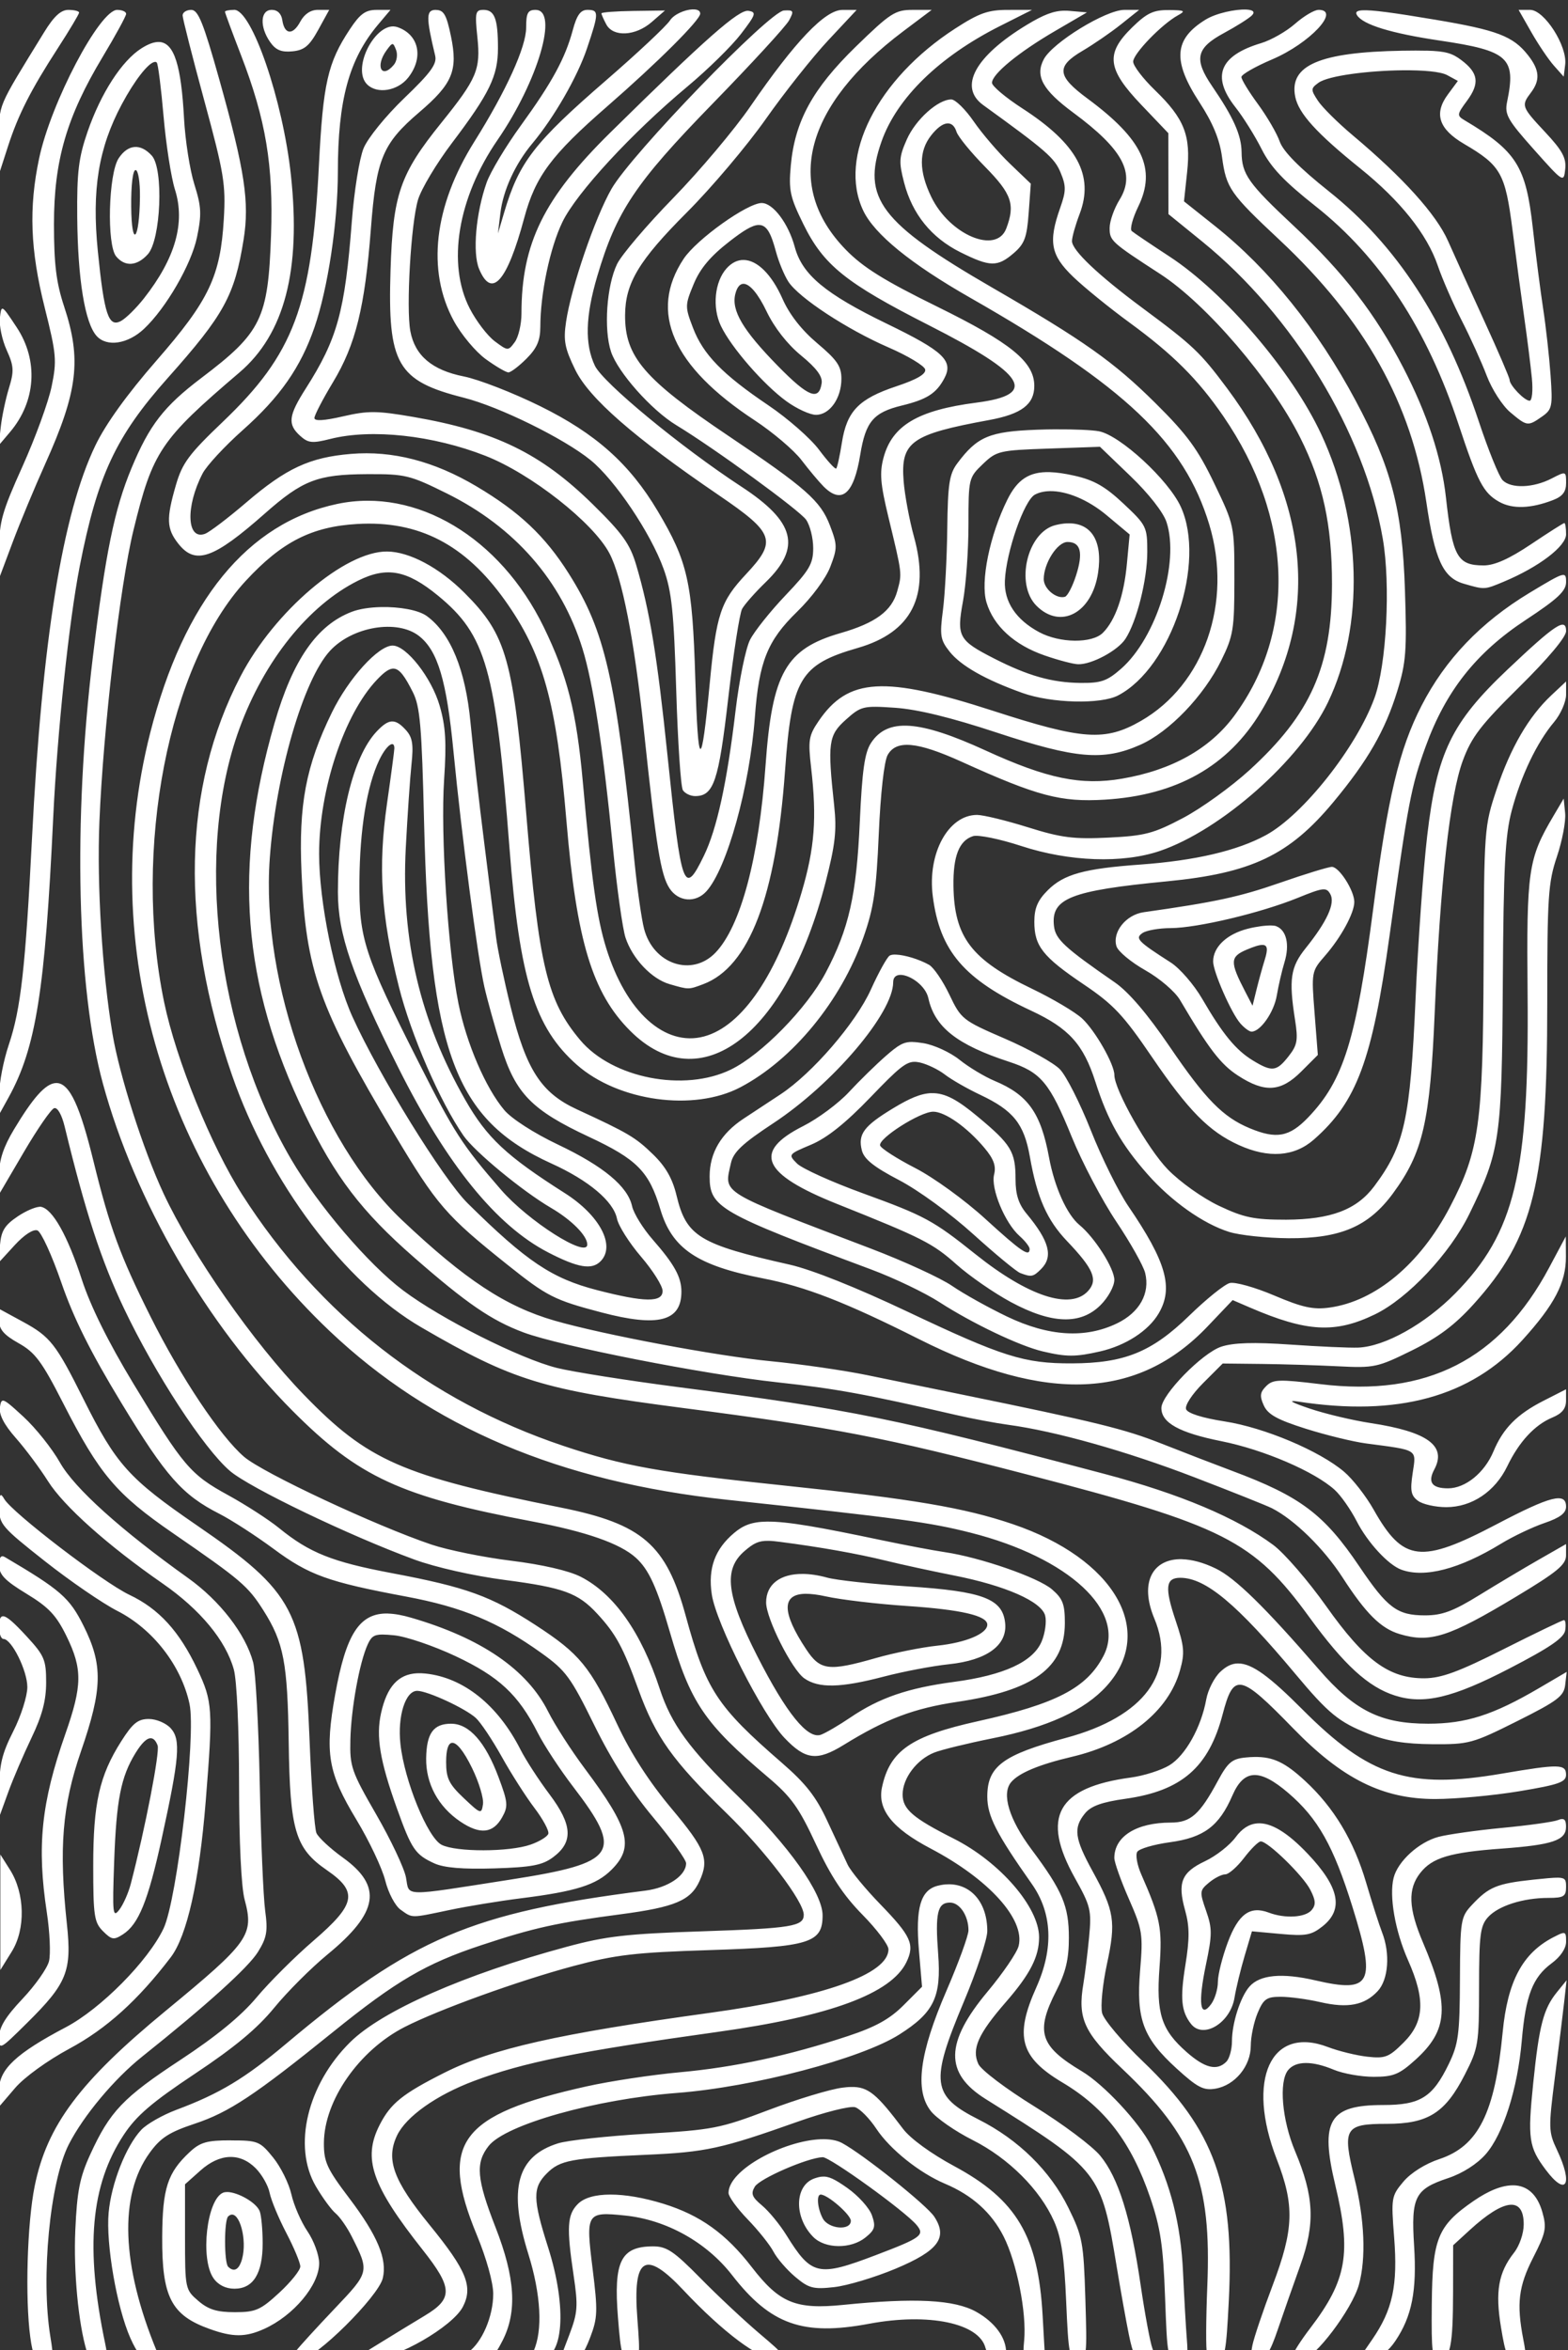 <?xml version="1.0" encoding="UTF-8" standalone="no"?>
<!-- Created with Inkscape (http://www.inkscape.org/) -->

<svg
   version="1.1"
   id="svg1499"
   width="333.262"
   height="499.288"
   xmlns:inkscape="http://www.inkscape.org/namespaces/inkscape"
   xmlns:sodipodi="http://sodipodi.sourceforge.net/DTD/sodipodi-0.dtd"
   xmlns="http://www.w3.org/2000/svg"
   xmlns:svg="http://www.w3.org/2000/svg">
  <rect width="100%" height="100%" fill="#333333" stroke="none"/>
  <defs
     id="defs1503" />
  <sodipodi:namedview
     id="namedview1501"
     pagecolor="#ffffff"
     bordercolor="#666666"
     borderopacity="1.0"
     inkscape:pageshadow="2"
     inkscape:pageopacity="0.0"
     inkscape:pagecheckerboard="0" />
  <inkscape:clipboard
     style="font-variation-settings:normal;opacity:1;vector-effect:none;fill:#ffffff;fill-opacity:1;stroke-width:1;stroke-linecap:butt;stroke-linejoin:miter;stroke-miterlimit:4;stroke-dasharray:none;stroke-dashoffset:0;stroke-opacity:1;-inkscape-stroke:none;stop-color:#000000;stop-opacity:1"
     min="-2542.015,15894.163"
     max="-2208.753,16393.452"
     geom-min="-2542.015,15894.163"
     geom-max="-2208.753,16393.452" />
  <g
     id="g1505"
     transform="matrix(3.78,0,0,3.78,2542.015,-15894.163)">
    <path
       id="path1320"
       style="fill:#ffffff;stroke-width:0.265"
       d="m -633.56,4205.332 c -0.423,0.021 -1.03,0.271 -1.26,0.622 -0.215,0.327 -1.831,1.841 -3.59,3.364 -4.048,3.504 -4.895,4.601 -5.73,7.418 l -0.353,1.191 0.138,-1.149 c 0.154,-1.281 0.832,-2.758 1.795,-3.909 1.223,-1.462 2.536,-3.744 3.076,-5.348 0.672,-1.993 0.674,-2.161 0.025,-2.161 -0.387,0 -0.596,0.287 -0.822,1.123 -0.432,1.603 -1.16,2.942 -2.923,5.375 -0.85,1.172 -1.716,2.616 -1.925,3.209 -0.604,1.711 -0.8,3.945 -0.425,4.849 0.707,1.706 1.576,0.727 2.539,-2.86 0.625,-2.329 1.521,-3.534 4.656,-6.264 2.851,-2.482 5.24,-4.862 5.24,-5.221 0,-0.18 -0.188,-0.25 -0.441,-0.237 z m 31.135,0.01 c -0.593,-0.025 -1.681,0.196 -2.289,0.572 -1.769,1.093 -1.857,2.307 -0.338,4.638 0.756,1.161 1.137,2.08 1.272,3.075 0.238,1.752 0.447,2.054 3.243,4.67 4.781,4.473 7.436,9.219 8.248,14.741 0.474,3.229 0.937,4.236 2.103,4.572 1.184,0.342 1.155,0.343 2.251,-0.115 1.967,-0.822 3.501,-1.988 3.501,-2.661 0,-0.349 -0.044,-0.634 -0.097,-0.634 -0.053,0 -0.896,0.536 -1.873,1.191 -1.224,0.821 -2.051,1.191 -2.662,1.191 -1.482,0 -1.755,-0.492 -2.124,-3.827 -0.248,-2.241 -1.052,-4.684 -2.397,-7.285 -1.561,-3.02 -3.367,-5.359 -6.137,-7.947 -2.584,-2.415 -2.943,-2.922 -2.956,-4.171 -0.01,-0.952 -0.457,-1.951 -1.652,-3.698 -1.043,-1.525 -0.907,-2.146 0.657,-2.99 0.695,-0.375 1.403,-0.821 1.574,-0.992 0.211,-0.211 0.034,-0.315 -0.322,-0.33 z m -56.899,0.018 c -0.284,0 -0.517,0.048 -0.517,0.106 0,0.058 0.407,1.16 0.905,2.449 1.394,3.61 1.822,6.179 1.685,10.111 -0.164,4.696 -0.538,5.462 -3.913,8.017 -2.113,1.6 -2.925,2.648 -3.936,5.08 -0.958,2.304 -1.459,4.752 -2.171,10.617 -1.118,9.207 -0.895,18.608 0.567,23.966 1.797,6.584 5.837,13.548 10.674,18.4 3.707,3.718 6.07,4.808 13.459,6.203 3.043,0.575 4.948,1.242 5.832,2.042 0.729,0.66 1.18,1.645 1.915,4.181 1.15,3.967 1.929,5.118 5.529,8.164 1.299,1.099 1.728,1.7 2.686,3.764 0.828,1.784 1.542,2.865 2.607,3.947 0.807,0.82 1.467,1.697 1.467,1.949 0,1.398 -3.632,2.688 -10.054,3.573 -8.524,1.175 -12.212,2.006 -14.903,3.358 -2.367,1.19 -3.033,1.726 -3.652,2.938 -0.967,1.895 -0.452,3.39 2.421,7.024 1.693,2.142 1.712,2.739 0.117,3.696 -0.661,0.397 -1.822,1.106 -2.58,1.575 l -1.379,0.849 1.012,0.011 c 1.345,0.01 4.511,-1.816 5.088,-2.932 0.584,-1.13 0.212,-2.046 -1.873,-4.603 -2.039,-2.501 -2.468,-3.678 -1.829,-5.023 0.504,-1.063 2.208,-2.271 4.322,-3.065 2.795,-1.05 5.811,-1.657 13.725,-2.761 6.306,-0.879 9.743,-2.15 10.595,-3.917 0.479,-0.994 0.266,-1.464 -1.478,-3.263 -0.833,-0.859 -1.655,-1.857 -1.827,-2.217 -0.172,-0.361 -0.682,-1.456 -1.134,-2.434 -0.641,-1.387 -1.21,-2.115 -2.585,-3.307 -3.639,-3.156 -4.254,-4.098 -5.387,-8.248 -1.092,-3.996 -2.435,-5.159 -7.02,-6.079 -8.952,-1.795 -10.842,-2.624 -14.444,-6.336 -2.845,-2.932 -6.289,-7.87 -7.899,-11.324 -1.139,-2.444 -2.475,-6.622 -2.867,-8.966 -0.579,-3.462 -0.881,-8.352 -0.736,-11.906 0.214,-5.227 1.155,-13.286 1.916,-16.398 1.083,-4.434 1.511,-5.071 5.959,-8.863 2.534,-2.161 3.469,-5.743 2.894,-11.085 -0.454,-4.219 -2.196,-9.295 -3.189,-9.295 z m 2.11,0 c -0.642,0 -0.688,0.952 -0.088,1.808 0.316,0.451 0.632,0.583 1.254,0.522 0.668,-0.065 0.952,-0.302 1.45,-1.206 l 0.619,-1.125 h -0.637 c -0.41,0 -0.764,0.238 -0.994,0.668 -0.415,0.775 -0.886,0.732 -1.008,-0.093 -0.053,-0.362 -0.273,-0.575 -0.595,-0.575 z m 70.111,0 0.716,1.257 c 0.394,0.691 0.965,1.536 1.268,1.877 l 0.551,0.62 0.083,-0.677 c 0.128,-1.047 -1.172,-3.077 -1.971,-3.077 z m -81.538,5e-4 c -0.428,0 -0.816,0.357 -1.369,1.257 -2.687,4.375 -2.533,4.005 -2.518,6.004 l 0.015,1.868 0.47,-1.455 c 0.578,-1.786 1.273,-3.155 2.814,-5.537 0.652,-1.008 1.185,-1.9 1.185,-1.984 0,-0.084 -0.269,-0.152 -0.597,-0.152 z m 2.741,0 c -0.985,0 -3.727,5.211 -4.39,8.342 -0.589,2.779 -0.5,5.15 0.314,8.395 0.658,2.622 0.688,2.971 0.387,4.431 -0.18,0.871 -0.918,2.893 -1.64,4.494 -1.136,2.518 -1.311,3.133 -1.3,4.566 l 0.013,1.656 0.744,-1.984 c 0.409,-1.091 1.227,-3.056 1.816,-4.366 1.844,-4.1 2.059,-5.88 1.071,-8.864 -0.443,-1.339 -0.57,-2.364 -0.571,-4.63 -0.002,-3.567 0.715,-6.034 2.731,-9.387 0.73,-1.214 1.327,-2.308 1.327,-2.43 0,-0.122 -0.226,-0.222 -0.502,-0.222 z m 4.158,0 c -0.264,0 -0.481,0.14 -0.481,0.31 0,0.17 0.55,2.332 1.222,4.803 1.106,4.068 1.209,4.697 1.095,6.636 -0.19,3.228 -0.829,4.57 -3.789,7.963 -1.648,1.889 -2.853,3.562 -3.433,4.768 -1.852,3.847 -2.999,10.956 -3.564,22.087 -0.369,7.275 -0.629,9.589 -1.304,11.592 -0.3,0.891 -0.54,2.13 -0.534,2.753 l 0.011,1.133 0.512,-0.926 c 1.537,-2.784 2.048,-5.986 2.509,-15.743 0.225,-4.76 0.888,-11.036 1.49,-14.106 1.001,-5.108 2.029,-7.306 4.951,-10.584 3.166,-3.552 3.757,-4.628 4.262,-7.769 0.34,-2.109 0.068,-3.902 -1.368,-9.015 -0.897,-3.193 -1.184,-3.903 -1.577,-3.903 z m 10.426,0 c -0.622,0 -0.929,0.221 -1.5,1.084 -1.25,1.889 -1.509,3.028 -1.745,7.682 -0.401,7.893 -1.407,10.573 -5.403,14.385 -1.908,1.82 -2.277,2.318 -2.636,3.554 -0.549,1.891 -0.527,2.453 0.131,3.289 0.96,1.22 1.972,0.869 4.868,-1.688 2.123,-1.875 2.966,-2.2 5.735,-2.214 2.161,-0.011 2.411,0.049 4.501,1.085 3.816,1.891 6.445,4.898 7.627,8.726 0.603,1.95 1.157,5.579 1.714,11.22 0.224,2.271 0.542,4.533 0.707,5.027 0.394,1.18 1.466,2.31 2.467,2.601 1.093,0.318 1.07,0.318 1.911,0 2.573,-0.972 4.084,-4.926 4.59,-12.01 0.368,-5.145 0.843,-5.947 4.084,-6.881 3.046,-0.878 4.082,-2.927 3.163,-6.257 -0.256,-0.929 -0.517,-2.325 -0.579,-3.101 -0.178,-2.224 0.41,-2.646 4.806,-3.451 1.817,-0.333 2.54,-0.879 2.54,-1.917 0,-1.349 -1.303,-2.412 -5.465,-4.459 -2.985,-1.468 -4.165,-2.203 -5.135,-3.199 -3.502,-3.596 -2.316,-8.103 3.231,-12.273 l 1.6,-1.203 h -1.072 c -0.98,0 -1.254,0.177 -3.192,2.063 -2.429,2.365 -3.432,4.197 -3.658,6.683 -0.126,1.392 -0.046,1.768 0.705,3.293 1.137,2.309 2.371,3.303 7.065,5.688 5.475,2.782 6.16,3.895 2.673,4.345 -3.292,0.425 -4.741,1.281 -5.228,3.091 -0.23,0.854 -0.179,1.474 0.276,3.354 0.78,3.224 0.771,3.146 0.493,4.154 -0.307,1.113 -1.22,1.786 -3.191,2.354 -3.075,0.886 -3.845,2.243 -4.213,7.43 -0.37,5.207 -1.395,9.047 -2.813,10.527 -1.323,1.382 -3.493,0.659 -4.017,-1.337 -0.141,-0.538 -0.383,-2.228 -0.538,-3.756 -1.051,-10.343 -1.65,-12.971 -3.695,-16.208 -1.33,-2.106 -2.773,-3.469 -5.193,-4.905 -2.385,-1.415 -4.717,-2.017 -7.055,-1.822 -2.323,0.194 -3.641,0.806 -5.896,2.737 -1.019,0.872 -2.059,1.662 -2.311,1.754 -1.028,0.377 -1.105,-1.522 -0.136,-3.39 0.228,-0.44 1.244,-1.537 2.257,-2.437 2.1,-1.866 3.259,-3.527 4.035,-5.781 0.755,-2.191 1.313,-5.897 1.314,-8.727 0.002,-4.049 0.628,-6.34 2.261,-8.282 l 0.698,-0.829 z m 3.333,0 c -0.555,0 -0.561,0.397 -0.04,2.571 0.112,0.467 -0.241,0.953 -1.73,2.381 -1.047,1.005 -2.058,2.249 -2.295,2.827 -0.234,0.568 -0.531,2.413 -0.66,4.101 -0.39,5.08 -0.813,6.611 -2.594,9.405 -0.971,1.523 -1.028,2.006 -0.313,2.653 0.453,0.409 0.676,0.432 1.705,0.173 2.308,-0.581 5.764,-0.205 8.71,0.949 2.564,1.004 6.07,3.758 6.975,5.48 0.717,1.363 1.395,4.835 1.933,9.902 0.704,6.633 0.954,8.175 1.447,8.928 v 6e-4 c 0.497,0.758 1.467,0.835 2.074,0.165 1.153,-1.274 2.433,-5.874 2.724,-9.788 0.232,-3.119 0.705,-4.3 2.369,-5.918 0.83,-0.806 1.624,-1.88 1.873,-2.533 0.403,-1.055 0.402,-1.214 -0.022,-2.324 -0.526,-1.377 -1.351,-2.105 -5.702,-5.029 -4.742,-3.186 -5.827,-4.452 -5.815,-6.784 0.009,-1.804 0.776,-3.079 3.479,-5.784 1.38,-1.381 3.372,-3.737 4.428,-5.235 1.055,-1.499 2.637,-3.493 3.516,-4.432 l 1.597,-1.707 h -0.803 c -0.973,0 -2.657,1.766 -5.167,5.416 -0.897,1.305 -2.852,3.626 -4.344,5.157 -1.492,1.531 -2.913,3.202 -3.158,3.712 -0.587,1.221 -0.755,3.661 -0.34,4.921 0.382,1.156 2.271,3.284 3.668,4.13 2.139,1.296 6.929,4.783 7.302,5.316 0.22,0.314 0.399,1.031 0.399,1.593 0,0.886 -0.208,1.24 -1.554,2.653 -0.855,0.897 -1.754,2.023 -1.998,2.504 -0.244,0.48 -0.61,2.267 -0.812,3.969 -0.483,4.064 -1.05,6.662 -1.784,8.171 -1.12,2.3 -1.263,1.903 -2.048,-5.674 -0.577,-5.567 -0.993,-8.098 -1.756,-10.673 -0.351,-1.184 -0.769,-1.768 -2.445,-3.413 -2.918,-2.864 -5.488,-4.114 -10.089,-4.908 -2.039,-0.352 -2.547,-0.356 -3.95,-0.032 -1.071,0.247 -1.609,0.278 -1.609,0.092 0,-0.154 0.471,-1.061 1.047,-2.015 1.27,-2.105 1.792,-4.215 2.128,-8.615 0.3,-3.928 0.658,-4.792 2.722,-6.554 1.871,-1.599 2.181,-2.342 1.78,-4.272 -0.251,-1.21 -0.404,-1.476 -0.846,-1.476 z m 2.67,0 c -0.447,0 -0.481,0.153 -0.336,1.538 0.19,1.817 -0.024,2.321 -2.031,4.812 -2.328,2.887 -2.716,4.014 -2.852,8.281 -0.169,5.278 0.37,6.217 4.109,7.162 2.01,0.508 5.64,2.292 7.135,3.507 1.381,1.122 3.389,4.111 4.111,6.118 0.456,1.268 0.574,2.407 0.708,6.814 0.088,2.91 0.257,5.441 0.375,5.622 0.118,0.182 0.427,0.331 0.687,0.331 1.046,0 1.322,-0.817 1.864,-5.508 0.289,-2.503 0.639,-4.758 0.778,-5.012 0.139,-0.253 0.733,-0.926 1.32,-1.495 2.03,-1.967 1.666,-3.398 -1.365,-5.38 -3.392,-2.218 -7.778,-5.837 -8.232,-6.792 -0.575,-1.211 -0.534,-2.769 0.13,-5.021 1.08,-3.657 2.135,-5.237 6.474,-9.691 2.2,-2.258 4.142,-4.371 4.315,-4.696 0.285,-0.533 0.258,-0.587 -0.288,-0.556 -0.813,0.046 -8.567,8.06 -9.694,10.02 -0.929,1.615 -2.27,5.534 -2.558,7.476 -0.157,1.06 -0.075,1.485 0.518,2.699 0.78,1.595 3.298,3.794 8.057,7.036 3.151,2.147 3.299,2.573 1.542,4.451 -1.43,1.528 -1.665,2.235 -2.037,6.119 -0.479,5.004 -0.656,4.947 -0.814,-0.265 -0.164,-5.417 -0.421,-6.56 -2.114,-9.406 -1.577,-2.652 -3.481,-4.35 -6.601,-5.89 -1.528,-0.754 -3.463,-1.507 -4.3,-1.673 -1.783,-0.354 -2.749,-1.172 -3.006,-2.544 -0.245,-1.305 0.033,-6.062 0.432,-7.389 0.182,-0.608 1.037,-2.036 1.899,-3.175 2.124,-2.806 2.595,-3.777 2.595,-5.345 0,-1.65 -0.19,-2.149 -0.818,-2.149 z m 2.935,0 c -0.436,0 -0.529,0.176 -0.529,0.999 0,1.085 -1.119,3.546 -2.914,6.409 -2.275,3.628 -2.69,7.245 -1.154,10.07 0.418,0.769 1.225,1.735 1.793,2.147 0.568,0.411 1.142,0.748 1.277,0.748 0.135,0 0.593,-0.348 1.019,-0.774 0.584,-0.584 0.774,-1.021 0.776,-1.786 0.004,-1.888 0.543,-4.447 1.244,-5.895 0.791,-1.635 3.901,-5.003 7.037,-7.619 1.136,-0.948 2.486,-2.273 3,-2.945 0.843,-1.101 0.885,-1.229 0.421,-1.301 -0.539,-0.083 -2.385,1.542 -7.752,6.827 -3.756,3.697 -5.01,6.247 -5.01,10.184 0,0.6 -0.169,1.323 -0.376,1.605 -0.371,0.506 -0.386,0.506 -1.123,-0.043 -0.411,-0.306 -1.045,-1.136 -1.41,-1.845 -1.289,-2.505 -0.676,-6.217 1.564,-9.472 2.281,-3.315 3.449,-7.308 2.139,-7.308 z m 33.103,0 c -1.034,0 -4.019,1.828 -4.523,2.769 -0.506,0.946 -0.075,1.73 1.657,3.009 2.799,2.067 3.513,3.413 2.598,4.894 -0.306,0.495 -0.556,1.207 -0.556,1.583 0,0.721 0.083,0.797 2.847,2.591 2.601,1.689 6.229,5.926 7.865,9.186 1.281,2.552 1.794,4.917 1.79,8.246 -0.006,4.629 -1.194,7.303 -4.644,10.452 -1.026,0.936 -2.707,2.146 -3.737,2.689 -1.653,0.871 -2.142,1 -4.183,1.099 -1.957,0.096 -2.653,0.01 -4.537,-0.581 -1.224,-0.382 -2.509,-0.694 -2.855,-0.694 -1.618,0 -2.797,2.159 -2.491,4.56 0.395,3.101 1.75,4.678 5.535,6.443 2.125,0.991 2.935,1.89 3.613,4.007 0.695,2.17 1.446,3.501 2.917,5.17 1.351,1.533 3.139,2.799 4.601,3.256 0.597,0.187 2.098,0.344 3.335,0.354 2.93,0.02 4.51,-0.66 5.881,-2.527 1.683,-2.292 2.08,-4.013 2.341,-10.152 0.311,-7.313 0.855,-12.195 1.578,-14.155 0.492,-1.335 1.002,-1.999 3.198,-4.167 1.606,-1.586 2.612,-2.787 2.612,-3.118 0,-0.784 -0.6,-0.392 -3.289,2.154 -3.161,2.992 -3.975,4.676 -4.523,9.365 -0.221,1.892 -0.515,5.999 -0.652,9.128 -0.299,6.811 -0.62,8.269 -2.32,10.546 -0.989,1.325 -2.444,1.874 -4.959,1.884 -1.802,0 -2.362,-0.111 -3.768,-0.776 -0.931,-0.441 -2.19,-1.335 -2.886,-2.05 -1.13,-1.162 -3.003,-4.472 -3.003,-5.307 0,-0.602 -1.073,-2.483 -1.808,-3.17 -0.388,-0.362 -1.658,-1.115 -2.822,-1.674 -3.413,-1.637 -4.376,-2.899 -4.417,-5.78 -0.024,-1.676 0.32,-2.55 1.1,-2.798 0.286,-0.091 1.506,0.159 2.712,0.554 2.697,0.884 5.704,0.99 7.798,0.276 3.442,-1.173 7.893,-5.107 9.446,-8.35 2.06,-4.298 1.911,-10.151 -0.382,-15.077 -1.639,-3.522 -5.426,-7.952 -8.534,-9.983 -1.047,-0.684 -1.999,-1.326 -2.116,-1.427 -0.117,-0.101 0.048,-0.721 0.367,-1.378 1.028,-2.115 0.246,-3.776 -2.856,-6.068 -1.721,-1.271 -1.775,-1.803 -0.274,-2.685 0.618,-0.363 1.588,-1.029 2.153,-1.48 l 1.028,-0.82 z m 10.919,0 c -0.235,0 -0.829,0.352 -1.318,0.782 -0.49,0.43 -1.346,0.918 -1.902,1.085 -2.348,0.703 -2.816,1.871 -1.446,3.609 0.436,0.553 1.098,1.612 1.471,2.353 0.514,1.019 1.253,1.8 3.037,3.209 3.612,2.853 6.262,6.895 8.03,12.245 1.068,3.232 1.4,3.866 2.283,4.361 0.75,0.421 1.784,0.388 3.04,-0.098 0.53,-0.205 0.728,-0.464 0.728,-0.956 0,-0.669 -0.007,-0.671 -0.816,-0.253 -1.032,0.533 -2.283,0.576 -2.755,0.094 -0.2,-0.204 -0.799,-1.681 -1.331,-3.281 -1.911,-5.753 -4.625,-9.919 -8.439,-12.955 -1.66,-1.322 -2.569,-2.243 -2.763,-2.799 -0.159,-0.456 -0.709,-1.4 -1.221,-2.098 -0.513,-0.698 -0.932,-1.384 -0.932,-1.525 0,-0.141 0.775,-0.585 1.722,-0.988 2.122,-0.902 3.889,-2.787 2.612,-2.787 z m -17.456,6e-4 c -1.123,-8e-4 -1.62,0.175 -2.974,1.05 -4.392,2.839 -6.601,7.211 -5.168,10.23 0.63,1.327 2.667,2.986 6.013,4.896 8.728,4.982 12.038,8.12 13.442,12.742 1.328,4.372 -0.283,9.001 -3.845,11.044 -2.009,1.152 -3.259,1.067 -8.302,-0.567 -6.123,-1.983 -8.153,-1.866 -9.814,0.57 -0.561,0.823 -0.602,1.08 -0.423,2.632 0.326,2.829 0.199,4.503 -0.531,6.981 -1.36,4.615 -3.335,7.534 -5.49,8.115 -2.207,0.594 -4.395,-1.385 -5.505,-4.978 -0.521,-1.688 -0.805,-3.704 -1.311,-9.324 -0.355,-3.94 -0.868,-5.972 -2.2,-8.71 -2.454,-5.042 -7.163,-7.85 -11.599,-6.918 -5.048,1.06 -8.64,5.452 -10.526,12.868 -3.039,11.95 0.829,24.84 10.088,33.617 5.711,5.413 12.925,8.474 22.363,9.485 9.811,1.051 11.36,1.261 13.701,1.855 5.505,1.397 8.752,4.412 7.448,6.918 -0.939,1.804 -2.652,2.695 -7.063,3.671 -3.752,0.83 -4.948,1.652 -5.389,3.707 -0.269,1.252 0.569,2.31 2.727,3.444 3.284,1.726 5.329,3.989 4.954,5.482 -0.093,0.371 -0.88,1.526 -1.749,2.566 -2.394,2.865 -2.424,4.583 -0.107,6.033 6.443,4.032 6.493,4.096 7.376,9.459 0.216,1.31 0.52,3.006 0.676,3.77 0.248,1.212 0.366,1.389 0.92,1.389 0.552,0 0.605,-0.08 0.407,-0.601 -0.126,-0.33 -0.425,-1.939 -0.665,-3.575 -0.559,-3.813 -1.252,-6.024 -2.274,-7.26 -0.448,-0.542 -2.11,-1.785 -3.693,-2.763 -1.604,-0.991 -3.001,-2.048 -3.156,-2.387 -0.386,-0.848 -0.015,-1.684 1.547,-3.48 1.366,-1.571 1.868,-2.55 1.868,-3.642 0,-1.69 -2.207,-4.237 -4.804,-5.546 -2.294,-1.156 -2.869,-1.652 -2.869,-2.479 0,-0.911 0.795,-1.965 1.777,-2.355 0.405,-0.161 1.875,-0.52 3.266,-0.799 3.102,-0.62 5.196,-1.578 6.428,-2.942 2.797,-3.096 0.439,-7.158 -5.28,-9.098 -2.722,-0.923 -5.63,-1.415 -12.757,-2.159 -7.136,-0.745 -9.099,-1.096 -12.514,-2.24 -7.545,-2.528 -13.738,-7.37 -18.052,-14.114 -1.746,-2.73 -3.722,-7.597 -4.39,-10.815 -1.779,-8.569 0.242,-18.99 4.594,-23.691 2.024,-2.187 3.706,-3.042 6.271,-3.19 3.444,-0.199 6.052,1.147 8.287,4.279 2.149,3.011 2.902,5.709 3.469,12.427 0.569,6.734 1.456,9.653 3.581,11.778 3.933,3.933 8.763,0.27 10.983,-8.33 0.551,-2.133 0.64,-2.927 0.488,-4.332 -0.381,-3.526 -0.324,-3.946 0.658,-4.823 0.854,-0.763 0.973,-0.792 2.77,-0.669 1.255,0.086 3.15,0.548 5.714,1.395 4.456,1.471 6.001,1.603 8.07,0.685 1.634,-0.724 3.571,-2.742 4.554,-4.744 0.677,-1.379 0.737,-1.751 0.737,-4.545 0,-3.039 -10e-4,-3.046 -1.132,-5.4 -0.928,-1.932 -1.525,-2.746 -3.307,-4.513 -2.341,-2.321 -4.025,-3.512 -9.187,-6.497 -6.275,-3.629 -7.335,-5.029 -6.215,-8.204 0.865,-2.451 3.246,-4.771 6.667,-6.494 l 1.796,-0.905 z m 9.032,0.01 c -0.856,-0.01 -1.23,0.171 -2.051,0.972 -1.513,1.478 -1.412,2.335 0.515,4.355 l 1.518,1.592 0.003,2.274 0.003,2.274 1.91,1.551 c 5.113,4.153 9.109,10.726 10.14,16.683 0.448,2.585 0.212,7.104 -0.467,8.964 -1.014,2.777 -4.016,6.569 -6.099,7.702 -1.618,0.881 -3.976,1.433 -7.072,1.656 -3.165,0.229 -4.299,0.544 -5.201,1.446 -0.566,0.566 -0.752,1.004 -0.752,1.771 0,1.365 0.472,1.963 2.782,3.521 1.669,1.126 2.225,1.718 3.836,4.085 2.044,3.002 3.206,4.18 4.875,4.938 1.68,0.763 3.126,0.658 4.226,-0.307 2.408,-2.114 3.278,-4.452 4.249,-11.422 1.053,-7.554 1.215,-8.401 2.031,-10.657 1.131,-3.124 2.836,-5.282 5.625,-7.119 1.807,-1.19 2.275,-1.629 2.275,-2.132 0,-0.616 -0.055,-0.601 -2.051,0.602 -2.738,1.651 -4.742,3.744 -6.079,6.35 -1.261,2.46 -1.896,5.132 -2.717,11.426 -0.961,7.372 -1.668,9.638 -3.655,11.708 -1.057,1.101 -1.786,1.235 -3.294,0.605 -1.503,-0.628 -2.478,-1.623 -4.493,-4.582 -1.25,-1.837 -2.306,-3.074 -3.081,-3.609 -2.828,-1.953 -3.338,-2.425 -3.424,-3.164 -0.181,-1.559 0.915,-1.994 6.347,-2.517 4.76,-0.459 6.881,-1.469 9.367,-4.46 1.932,-2.325 2.905,-4.015 3.59,-6.239 0.492,-1.595 0.542,-2.263 0.429,-5.689 -0.15,-4.53 -0.758,-6.862 -2.772,-10.628 -2.157,-4.033 -4.857,-7.385 -7.9,-9.807 l -1.751,-1.393 0.176,-1.643 c 0.22,-2.055 -0.154,-3.006 -1.813,-4.609 -0.671,-0.649 -1.221,-1.369 -1.221,-1.6 0,-0.441 1.606,-2.103 2.514,-2.602 0.459,-0.252 0.389,-0.289 -0.518,-0.299 z m 10.88,0.014 c -0.32,0.02 -0.39,0.112 -0.292,0.27 0.332,0.537 1.917,1.023 4.665,1.431 3.861,0.573 4.291,0.965 3.776,3.443 -0.147,0.71 0.024,1.014 1.509,2.68 1.658,1.861 1.676,1.872 1.759,1.099 0.067,-0.624 -0.16,-1.043 -1.124,-2.074 -1.337,-1.429 -1.359,-1.491 -0.804,-2.225 0.532,-0.704 0.488,-1.274 -0.164,-2.102 -0.843,-1.072 -1.731,-1.41 -5.249,-2 -2.312,-0.388 -3.542,-0.555 -4.076,-0.522 z m -39.202,0.01 -1.786,0.025 c -0.982,0.014 -1.786,0.075 -1.786,0.136 0,0.061 0.123,0.341 0.274,0.622 v 2e-4 c 0.388,0.724 1.646,0.657 2.555,-0.136 z m 22.485,0.01 c -0.621,0 -1.198,0.226 -2.142,0.798 -2.911,1.764 -3.851,3.493 -2.45,4.506 3.527,2.55 4.007,2.968 4.346,3.781 0.323,0.773 0.321,1.041 -0.019,2.004 -0.673,1.906 -0.531,2.653 0.732,3.867 0.618,0.595 2.048,1.755 3.176,2.579 2.446,1.788 3.848,3.188 5.274,5.267 3.896,5.684 4.129,12.043 0.616,16.815 -1.369,1.86 -3.514,3.064 -6.312,3.543 -2.31,0.396 -4.219,0 -7.665,-1.577 -3.765,-1.726 -5.529,-1.843 -6.456,-0.429 -0.357,0.545 -0.499,1.543 -0.63,4.438 -0.187,4.125 -0.611,6.003 -1.916,8.473 -1.056,1.999 -3.612,4.609 -5.335,5.446 -2.625,1.277 -6.665,0.487 -8.467,-1.655 -1.859,-2.209 -2.328,-4.166 -3.032,-12.659 -0.728,-8.776 -1.096,-10.099 -3.478,-12.48 -1.419,-1.419 -3.095,-2.312 -4.352,-2.322 -2.371,-0.017 -6.342,3.365 -8.243,7.021 -3.258,6.263 -3.418,13.94 -0.47,22.424 2.092,6.022 6.32,11.647 10.64,14.158 5.167,3.002 6.788,3.501 14.756,4.537 8.534,1.11 11.189,1.623 19.275,3.724 11.131,2.891 12.752,3.71 15.909,8.042 1.945,2.669 3.305,3.912 4.803,4.388 v 6e-4 c 1.623,0.516 3.246,0.132 6.437,-1.521 2.291,-1.187 3.074,-1.724 3.137,-2.15 0.046,-0.312 0.015,-0.568 -0.07,-0.568 -0.085,0 -1.611,0.734 -3.392,1.631 -2.539,1.28 -3.499,1.629 -4.45,1.639 -1.986,0.011 -3.356,-0.991 -5.519,-4.041 -1.017,-1.435 -2.36,-2.988 -2.983,-3.451 -2.053,-1.524 -5.263,-2.876 -9.469,-3.988 -11.975,-3.166 -14.13,-3.606 -23.936,-4.878 -2.906,-0.377 -6.001,-0.866 -6.879,-1.086 -2.082,-0.523 -6.517,-2.757 -8.644,-4.355 -1.957,-1.47 -4.786,-4.784 -6.308,-7.39 -4.222,-7.229 -5.423,-17.26 -2.896,-24.184 1.394,-3.821 3.891,-6.932 6.675,-8.317 1.613,-0.802 2.742,-0.591 4.491,0.844 2.703,2.217 3.242,4.117 4.019,14.185 0.568,7.36 1.42,10.097 3.792,12.185 2.33,2.051 6.567,2.635 9.182,1.264 2.951,-1.547 5.664,-4.849 6.926,-8.427 0.58,-1.645 0.726,-2.626 0.864,-5.815 0.098,-2.264 0.301,-4.08 0.497,-4.432 0.481,-0.866 1.651,-0.761 4.149,0.37 4.286,1.942 5.585,2.285 8.07,2.135 4.034,-0.244 6.932,-1.878 8.776,-4.949 3.34,-5.563 2.66,-12.042 -1.906,-18.167 -1.506,-2.02 -1.91,-2.404 -4.753,-4.51 -2.493,-1.848 -3.969,-3.246 -3.969,-3.764 0,-0.22 0.193,-0.905 0.428,-1.522 0.827,-2.165 -0.137,-3.942 -3.218,-5.935 -0.94,-0.608 -1.708,-1.255 -1.708,-1.438 0,-0.489 1.489,-1.713 3.539,-2.908 l 1.802,-1.051 -0.975,-0.084 c -0.092,-0.01 -0.182,-0.012 -0.27,-0.011 z m -37.744,0.883 c -1.128,-0.038 -2.345,2.403 -1.489,3.259 0.561,0.561 1.719,0.371 2.309,-0.379 0.884,-1.124 0.613,-2.415 -0.597,-2.837 -0.074,-0.026 -0.149,-0.039 -0.224,-0.042 z m -13.171,0.878 c -0.281,-0.017 -0.613,0.106 -1.005,0.354 -1.104,0.699 -2.281,2.519 -3.03,4.685 -0.506,1.466 -0.604,2.27 -0.582,4.803 0.03,3.492 0.432,5.951 1.092,6.68 0.571,0.632 1.752,0.454 2.662,-0.401 1.239,-1.163 2.663,-3.624 2.98,-5.149 0.268,-1.292 0.247,-1.719 -0.147,-2.97 -0.253,-0.803 -0.516,-2.475 -0.582,-3.714 -0.158,-2.936 -0.544,-4.24 -1.387,-4.29 z m 13.106,0.116 c 0.07,0 0.12,0.108 0.205,0.33 0.099,0.257 0.044,0.631 -0.122,0.831 -0.691,0.832 -1.068,0.085 -0.411,-0.813 0.168,-0.23 0.259,-0.345 0.329,-0.347 z m 58.144,0.373 c -0.364,-0.01 -0.809,-0.01 -1.366,0 -4.642,0.078 -6.369,0.82 -6.016,2.586 0.188,0.937 1.198,2.05 3.662,4.033 2.249,1.809 3.751,3.693 4.354,5.462 0.257,0.754 0.865,2.145 1.35,3.091 0.485,0.946 1.116,2.34 1.404,3.098 0.287,0.758 0.882,1.681 1.321,2.05 0.943,0.793 0.988,0.8 1.785,0.242 0.571,-0.4 0.605,-0.567 0.482,-2.315 -0.073,-1.036 -0.26,-2.718 -0.416,-3.736 -0.156,-1.019 -0.418,-3.061 -0.582,-4.538 -0.389,-3.491 -0.917,-4.328 -3.834,-6.062 -0.444,-0.264 -0.437,-0.327 0.129,-1.092 0.732,-0.99 0.648,-1.574 -0.331,-2.304 -0.488,-0.364 -0.85,-0.492 -1.941,-0.518 z m -71.518,0.631 c 0.051,-0.01 0.093,0 0.125,0.037 0.072,0.072 0.244,1.431 0.381,3.019 0.138,1.588 0.426,3.44 0.64,4.116 0.593,1.869 0.021,3.869 -1.747,6.119 -0.431,0.548 -1.011,1.119 -1.289,1.268 -0.7,0.375 -0.944,-0.363 -1.301,-3.931 -0.345,-3.448 0.037,-5.792 1.345,-8.244 0.72,-1.35 1.492,-2.331 1.846,-2.383 z m 70.192,0.469 c 1.134,-0.011 2.121,0.071 2.493,0.274 l 0.596,0.324 -0.564,0.763 c -0.795,1.076 -0.51,1.943 0.912,2.776 2.072,1.215 2.316,1.646 2.723,4.826 0.201,1.573 0.502,3.814 0.668,4.978 0.166,1.164 0.356,2.682 0.423,3.373 0.067,0.695 0.01,1.257 -0.128,1.257 -0.289,0 -1.125,-0.871 -1.125,-1.173 0,-0.112 -0.636,-1.591 -1.413,-3.286 -0.777,-1.695 -1.7,-3.731 -2.051,-4.524 -0.658,-1.488 -2.527,-3.56 -5.348,-5.927 -0.841,-0.706 -1.726,-1.583 -1.966,-1.95 -0.409,-0.624 -0.407,-0.689 0.029,-1.008 0.558,-0.408 2.86,-0.686 4.751,-0.704 z m -25.393,1.638 c -0.752,0 -2.007,1.129 -2.504,2.252 -0.437,0.987 -0.453,1.255 -0.151,2.421 0.459,1.771 1.535,3.101 3.163,3.913 v -5e-4 c 1.671,0.833 2.086,0.84 3.001,0.053 0.608,-0.523 0.741,-0.882 0.841,-2.263 l 0.119,-1.641 -1.177,-1.128 c -0.647,-0.621 -1.561,-1.686 -2.03,-2.367 -0.469,-0.682 -1.037,-1.239 -1.262,-1.239 z m -0.262,1.351 c 0.248,-0.035 0.444,0.119 0.554,0.467 0.086,0.273 0.809,1.158 1.606,1.967 1.501,1.525 1.705,2.119 1.19,3.473 h -5e-4 c -0.556,1.461 -3.18,0.355 -4.212,-1.776 -0.705,-1.457 -0.708,-2.574 -0.009,-3.462 0.322,-0.409 0.623,-0.634 0.871,-0.669 z m -45.668,1.322 c -0.322,0.026 -0.629,0.239 -0.89,0.637 -0.574,0.876 -0.675,4.864 -0.139,5.511 0.494,0.596 1.173,0.551 1.779,-0.118 0.736,-0.813 0.899,-4.8 0.226,-5.544 -0.318,-0.351 -0.654,-0.513 -0.976,-0.486 z m 0.063,1.295 c 0.148,0 0.256,0.671 0.246,1.521 -0.03,2.454 -0.47,2.927 -0.492,0.529 -0.011,-1.203 0.091,-2.05 0.246,-2.05 z m 35.211,1.852 c -0.811,0 -3.669,2.042 -4.397,3.141 -1.973,2.982 -0.631,6.034 3.989,9.068 1.025,0.673 2.212,1.68 2.637,2.237 0.425,0.557 0.986,1.226 1.245,1.486 1.019,1.02 1.701,0.429 2.061,-1.785 0.302,-1.857 0.739,-2.375 2.335,-2.763 1.41,-0.343 1.942,-0.682 2.392,-1.527 0.527,-0.989 -0.036,-1.524 -3.236,-3.074 -3.457,-1.675 -4.753,-2.754 -5.171,-4.306 -0.355,-1.32 -1.222,-2.475 -1.856,-2.475 z m -0.191,1.236 c 0.466,-0.02 0.706,0.455 0.982,1.482 0.158,0.589 0.476,1.357 0.706,1.708 0.594,0.906 3.295,2.678 5.624,3.689 1.091,0.474 2.021,1.033 2.065,1.241 0.055,0.257 -0.466,0.561 -1.616,0.944 -2.116,0.704 -2.787,1.396 -3.065,3.159 -0.119,0.752 -0.263,1.411 -0.321,1.464 -0.058,0.054 -0.494,-0.423 -0.969,-1.059 -0.476,-0.636 -1.755,-1.757 -2.842,-2.491 -2.587,-1.746 -3.67,-2.858 -4.243,-4.359 -0.454,-1.188 -0.452,-1.269 0.04,-2.458 0.364,-0.878 0.942,-1.565 2.021,-2.402 0.758,-0.589 1.257,-0.904 1.619,-0.92 z m -0.825,1.967 c -0.341,-0.01 -0.669,0.146 -0.961,0.468 -0.676,0.747 -0.82,2.196 -0.322,3.239 0.575,1.205 2.405,3.307 3.69,4.237 0.576,0.417 1.321,0.759 1.655,0.759 0.773,0 1.43,-0.932 1.43,-2.028 0,-0.7 -0.242,-1.055 -1.354,-1.992 -0.881,-0.742 -1.564,-1.613 -1.954,-2.493 -0.621,-1.401 -1.433,-2.178 -2.183,-2.191 z m -0.006,1.339 c 0.344,0.01 0.809,0.543 1.293,1.554 0.437,0.911 1.165,1.841 1.938,2.474 0.866,0.71 1.214,1.178 1.157,1.56 -0.15,1.011 -0.749,0.775 -2.457,-0.967 -1.972,-2.011 -2.631,-3.123 -2.398,-4.049 0.098,-0.39 0.261,-0.576 0.468,-0.572 z m -41.673,1.396 c -0.085,0 -0.107,0.185 -0.145,0.52 -0.048,0.423 0.123,1.236 0.38,1.806 0.408,0.904 0.424,1.179 0.129,2.142 -0.186,0.607 -0.392,1.581 -0.458,2.163 l -0.119,1.058 0.64,-0.756 c 1.458,-1.724 1.604,-4.019 0.376,-5.879 -0.482,-0.73 -0.694,-1.049 -0.803,-1.053 z m 59.238,6.781 c -0.348,0 -0.705,0.01 -1.051,0.022 -2.697,0.099 -3.376,0.385 -4.5,1.891 -0.448,0.6 -0.533,1.157 -0.564,3.688 -0.02,1.64 -0.13,3.696 -0.244,4.569 -0.186,1.416 -0.145,1.667 0.374,2.322 0.632,0.798 2.019,1.584 4.101,2.326 v 5e-4 c 1.622,0.578 4.396,0.648 5.374,0.138 2.998,-1.566 4.962,-7.478 3.524,-10.607 -0.694,-1.511 -3.415,-4.017 -4.603,-4.24 -0.391,-0.073 -1.365,-0.114 -2.411,-0.108 z m 2.471,0.982 1.717,1.65 c 1.014,0.973 1.843,2.03 2.025,2.581 0.748,2.265 -0.561,6.493 -2.551,8.241 -0.794,0.697 -1.132,0.814 -2.31,0.799 -1.587,-0.02 -2.935,-0.404 -4.836,-1.374 -1.996,-1.019 -2.112,-1.233 -1.747,-3.216 0.169,-0.919 0.308,-2.855 0.308,-4.303 0,-2.589 0.013,-2.645 0.807,-3.405 0.774,-0.742 0.925,-0.777 3.697,-0.872 z m -2.815,1.425 c -1.179,-0.035 -1.837,0.43 -2.391,1.546 -0.995,2.002 -1.525,4.605 -1.175,5.771 0.399,1.331 1.566,2.396 3.273,2.986 0.772,0.267 1.623,0.493 1.892,0.493 0.763,0.014 2.218,-0.769 2.647,-1.424 0.637,-0.973 1.23,-3.327 1.23,-4.886 0,-1.411 -0.044,-1.501 -1.336,-2.714 -1.034,-0.971 -1.66,-1.327 -2.771,-1.575 -0.525,-0.117 -0.976,-0.185 -1.369,-0.197 z m -0.015,1.067 c 0.938,-0.021 2.15,0.472 3.209,1.357 l 1.29,1.078 -0.154,1.647 c -0.168,1.801 -0.647,3.177 -1.35,3.88 -0.606,0.606 -2.422,0.588 -3.585,-0.037 -1.303,-0.699 -1.976,-1.709 -1.926,-2.889 0.068,-1.609 1.08,-4.513 1.687,-4.838 0.235,-0.126 0.517,-0.19 0.83,-0.197 z m 0.951,1.812 c -0.195,0.01 -0.405,0.043 -0.628,0.099 -1.587,0.399 -2.272,3.321 -1.062,4.532 1.355,1.355 3.124,0.409 3.463,-1.851 0.274,-1.826 -0.406,-2.851 -1.774,-2.779 z m 0.057,1.046 c 0.742,0 0.892,0.598 0.474,1.894 -0.197,0.611 -0.476,1.145 -0.622,1.187 -0.48,0.139 -1.191,-0.452 -1.191,-0.991 0,-0.896 0.764,-2.09 1.338,-2.09 z m -38.594,3.658 c -0.615,0.013 -1.212,0.098 -1.652,0.266 -1.956,0.744 -3.317,2.703 -4.343,6.255 -2.341,8.102 -1.835,14.64 1.701,21.969 1.703,3.529 3.188,5.477 6.145,8.061 2.964,2.59 4.347,3.538 6.149,4.212 2.046,0.766 10.121,2.352 14.281,2.806 3.319,0.362 4.91,0.653 10.079,1.844 0.873,0.201 2.183,0.446 2.91,0.545 2.659,0.36 6.622,1.476 10.409,2.93 2.133,0.819 4.116,1.61 4.407,1.758 1.265,0.643 2.916,2.26 3.962,3.878 1.319,2.041 2.16,2.876 3.214,3.192 1.714,0.513 2.759,0.179 6.532,-2.088 2.337,-1.404 2.829,-1.81 2.829,-2.334 v -0.635 l -1.521,0.87 c -0.837,0.478 -2.349,1.38 -3.361,2.004 -1.464,0.902 -2.087,1.134 -3.05,1.134 -1.56,0 -2.112,-0.411 -3.688,-2.746 -1.985,-2.942 -3.31,-3.938 -7.147,-5.372 -0.956,-0.357 -2.75,-1.049 -3.987,-1.538 -2.074,-0.819 -3.631,-1.201 -11.377,-2.787 -1.528,-0.313 -3.85,-0.789 -5.159,-1.057 -1.31,-0.269 -3.75,-0.622 -5.423,-0.783 -3.037,-0.294 -9.427,-1.492 -12.16,-2.281 -2.743,-0.791 -5.031,-2.298 -8.567,-5.641 -4.733,-4.475 -7.959,-13.296 -7.445,-20.358 0.343,-4.707 1.885,-10.016 3.383,-11.643 1.262,-1.371 3.792,-1.791 5.012,-0.832 1.05,0.826 1.546,2.491 1.933,6.488 0.46,4.739 1.351,11.524 1.737,13.229 0.165,0.728 0.588,2.247 0.94,3.377 0.818,2.624 1.72,3.546 4.947,5.054 2.701,1.262 3.377,1.95 4.008,4.072 0.656,2.208 2.071,3.16 5.765,3.878 2.403,0.467 4.656,1.344 8.782,3.418 7.183,3.611 12.32,3.383 16.224,-0.719 l 1.407,-1.478 0.975,0.42 c 3.199,1.378 4.791,1.464 7.025,0.383 1.854,-0.898 4.223,-3.417 5.314,-5.653 1.726,-3.536 1.823,-4.207 1.877,-13.017 0.041,-6.522 0.13,-8.241 0.5,-9.639 0.52,-1.962 1.413,-3.829 2.382,-4.98 0.372,-0.442 0.676,-1.136 0.676,-1.542 v -0.739 l -0.829,0.777 c -1.271,1.191 -2.293,2.946 -3.073,5.275 -0.7,2.094 -0.708,2.2 -0.737,9.922 -0.034,8.907 -0.243,10.406 -1.891,13.56 -1.674,3.203 -4.188,5.3 -6.777,5.655 -0.914,0.126 -1.526,-0.01 -3.104,-0.68 -1.081,-0.46 -2.206,-0.775 -2.5,-0.7 -0.295,0.075 -1.318,0.898 -2.274,1.829 -2.11,2.053 -3.648,2.676 -6.596,2.686 -2.699,0.01 -3.885,-0.367 -9.26,-2.911 -2.861,-1.355 -5.388,-2.362 -6.615,-2.638 -5.081,-1.143 -5.811,-1.589 -6.361,-3.883 -0.229,-0.955 -0.611,-1.624 -1.321,-2.313 -0.993,-0.963 -1.388,-1.197 -4.272,-2.526 -2.017,-0.929 -2.855,-2.221 -3.734,-5.758 -0.371,-1.495 -0.74,-3.254 -0.82,-3.909 -0.08,-0.655 -0.378,-3.036 -0.664,-5.292 -0.286,-2.256 -0.635,-5.314 -0.776,-6.796 -0.281,-2.955 -1.115,-4.989 -2.447,-5.968 -0.475,-0.349 -1.548,-0.531 -2.573,-0.511 z m 0.647,2.163 c -0.81,0 -2.483,1.844 -3.424,3.775 -1.459,2.994 -1.869,5.162 -1.7,8.991 0.243,5.513 0.97,7.563 5.193,14.638 2.418,4.051 2.919,4.631 6.408,7.413 2.212,1.764 2.601,1.961 5.261,2.661 3.193,0.84 4.497,0.502 4.497,-1.165 0,-0.822 -0.391,-1.533 -1.611,-2.926 -0.55,-0.628 -1.073,-1.473 -1.162,-1.878 -0.244,-1.113 -1.607,-2.246 -4.165,-3.462 -1.338,-0.636 -2.607,-1.45 -3.019,-1.938 -1.05,-1.241 -2.129,-3.749 -2.581,-6 -0.589,-2.93 -1.01,-9.502 -0.805,-12.567 0.141,-2.11 0.088,-2.999 -0.253,-4.17 -0.456,-1.567 -1.868,-3.371 -2.64,-3.371 z m 0.066,1.297 c 0.335,0.025 0.628,0.446 1.073,1.331 0.402,0.799 0.498,1.917 0.627,7.294 0.31,12.934 1.723,16.721 7.164,19.188 2.091,0.948 3.484,2.121 3.683,3.101 0.082,0.401 0.692,1.364 1.357,2.14 0.664,0.775 1.207,1.639 1.208,1.919 -5.6e-4,0.657 -1.011,0.645 -3.686,-0.046 -2.539,-0.655 -3.965,-1.611 -7.272,-4.876 -1.39,-1.372 -4.989,-7.196 -6.482,-10.487 -1.01,-2.228 -1.874,-6.448 -1.874,-9.153 0,-3.609 1.408,-7.848 3.249,-9.784 0.406,-0.427 0.693,-0.646 0.954,-0.627 z m -0.114,2.968 c -0.25,0.013 -0.511,0.201 -0.855,0.567 -1.339,1.425 -2.176,4.899 -2.176,9.027 0,2.366 0.798,4.682 3.405,9.88 2.729,5.442 5.508,8.865 8.416,10.366 v 6e-4 c 1.673,0.864 2.45,0.996 2.943,0.503 0.867,-0.867 -0.032,-2.582 -2.01,-3.838 -3.283,-2.085 -4.377,-3.109 -5.594,-5.239 -2.536,-4.437 -3.613,-8.991 -3.344,-14.153 0.095,-1.819 0.24,-3.939 0.322,-4.712 0.119,-1.115 0.054,-1.511 -0.315,-1.918 -0.301,-0.333 -0.541,-0.495 -0.791,-0.482 z m -0.023,1.28 c 0.102,-0.03 0.166,0.039 0.166,0.231 0,0.12 -0.186,1.519 -0.414,3.109 -0.512,3.574 -0.334,6.305 0.671,10.302 0.678,2.694 2.31,6.45 3.631,8.358 0.622,0.898 3.312,3.117 4.913,4.053 1.166,0.682 2.046,1.569 2.046,2.063 0,0.793 -3.312,-1.308 -4.848,-3.076 -2.185,-2.515 -2.636,-3.212 -4.637,-7.169 -3.068,-6.065 -3.351,-6.932 -3.326,-10.186 0.022,-2.92 0.419,-5.34 1.116,-6.801 0.241,-0.505 0.511,-0.834 0.681,-0.884 z m 65.915,3.055 -0.582,0.986 c -1.419,2.401 -1.511,3.034 -1.448,9.994 0.09,10.067 -0.719,13.421 -4.055,16.816 -1.701,1.731 -3.973,3.001 -5.47,3.059 -0.484,0.019 -2.196,-0.057 -3.804,-0.169 -2.071,-0.143 -3.208,-0.109 -3.894,0.117 -1.073,0.354 -3.368,2.703 -3.368,3.447 0,0.835 1.005,1.39 3.379,1.866 2.377,0.477 5.24,1.707 6.371,2.739 0.342,0.312 0.896,1.103 1.232,1.758 0.614,1.197 1.775,2.455 2.512,2.724 h 5.3e-4 c 1.307,0.475 3.263,-0.034 5.598,-1.459 0.678,-0.414 1.779,-0.938 2.447,-1.165 0.874,-0.298 1.215,-0.556 1.215,-0.919 0,-0.826 -0.863,-0.608 -3.904,0.988 -4.268,2.24 -5.255,2.122 -6.919,-0.826 -0.427,-0.757 -1.173,-1.713 -1.658,-2.124 -1.392,-1.18 -4.481,-2.481 -6.715,-2.828 -1.255,-0.195 -2.081,-0.456 -2.169,-0.685 -0.081,-0.211 0.329,-0.841 0.958,-1.47 l 1.1,-1.1 2.179,0.024 c 1.199,0.013 3.138,0.073 4.308,0.132 2.031,0.103 2.221,0.062 4.151,-0.89 1.484,-0.733 2.405,-1.422 3.462,-2.59 3.384,-3.739 4.149,-6.862 4.149,-16.938 0,-5.967 0.052,-6.766 0.543,-8.223 0.299,-0.887 0.507,-1.985 0.463,-2.439 z m -13.032,3.837 c -0.193,0 -1.516,0.405 -2.939,0.901 -2.255,0.785 -3.627,1.081 -7.644,1.648 -0.999,0.141 -1.782,1.122 -1.53,1.918 0.091,0.288 0.819,0.892 1.617,1.343 0.811,0.458 1.673,1.196 1.954,1.672 1.625,2.755 2.287,3.617 3.262,4.25 1.506,0.977 2.408,0.919 3.555,-0.228 l 0.933,-0.933 -0.183,-2.345 c -0.182,-2.327 -0.178,-2.352 0.591,-3.235 0.901,-1.034 1.642,-2.396 1.642,-3.018 0,-0.638 -0.851,-1.972 -1.258,-1.972 z m -0.549,1.27 c 0.251,-0.029 0.348,0.065 0.459,0.263 0.286,0.511 -0.183,1.538 -1.384,3.034 -0.856,1.065 -0.958,1.748 -0.6,4.032 0.179,1.144 0.13,1.421 -0.366,2.05 -0.677,0.86 -0.929,0.888 -2.009,0.23 -0.957,-0.584 -1.694,-1.481 -2.845,-3.462 -0.462,-0.795 -1.257,-1.714 -1.766,-2.04 -1.867,-1.196 -2.026,-1.362 -1.587,-1.66 0.218,-0.148 0.933,-0.275 1.587,-0.275 1.505,-0.01 5.051,-0.851 7.131,-1.696 0.725,-0.295 1.13,-0.447 1.381,-0.476 z m -2.838,2.026 c -0.325,-0.011 -0.849,0.056 -1.335,0.179 -1.183,0.298 -1.957,1.026 -1.957,1.843 0,0.579 1.018,2.896 1.529,3.48 0.223,0.255 0.506,0.463 0.629,0.463 0.501,0 1.263,-1.091 1.422,-2.036 0.093,-0.554 0.287,-1.392 0.431,-1.863 0.302,-0.99 0.114,-1.806 -0.468,-2.029 -0.056,-0.021 -0.142,-0.034 -0.251,-0.037 z m -0.522,1.091 c 0.3,0 0.311,0.264 0.13,0.84 -0.125,0.4 -0.331,1.143 -0.457,1.653 l -0.228,0.926 -0.412,-0.794 c -0.871,-1.675 -0.86,-1.962 0.093,-2.363 0.41,-0.172 0.694,-0.264 0.874,-0.262 z m -20.599,0.546 c -0.162,-0.01 -0.288,0.011 -0.361,0.056 -0.148,0.093 -0.622,0.95 -1.053,1.903 -0.853,1.887 -3.292,4.713 -5.089,5.897 -0.587,0.387 -1.517,0.999 -2.066,1.36 -1.269,0.834 -1.913,1.924 -1.913,3.242 0,1.744 0.51,2.038 9.091,5.239 1.289,0.481 3.016,1.308 3.836,1.838 1.858,1.198 4.498,2.456 5.798,2.763 1.345,0.317 1.849,0.317 3.235,5e-4 1.432,-0.328 2.709,-1.154 3.283,-2.125 0.85,-1.439 0.439,-2.898 -1.699,-6.034 -0.554,-0.813 -1.503,-2.728 -2.107,-4.256 -0.605,-1.528 -1.388,-3.076 -1.742,-3.44 -0.354,-0.364 -1.745,-1.138 -3.091,-1.72 -2.386,-1.031 -2.465,-1.095 -3.123,-2.474 -0.371,-0.778 -0.886,-1.533 -1.144,-1.677 -0.574,-0.321 -1.371,-0.554 -1.855,-0.573 z m 0.251,1.138 c 0.532,8e-4 1.409,0.597 1.565,1.309 0.358,1.63 1.61,2.617 4.533,3.572 1.8,0.589 2.287,1.172 3.533,4.233 0.58,1.425 1.705,3.563 2.5,4.75 0.795,1.186 1.526,2.487 1.625,2.89 0.282,1.147 -0.316,2.217 -1.579,2.829 -1.789,0.866 -3.853,0.738 -6.191,-0.382 -1.057,-0.507 -2.445,-1.281 -3.085,-1.721 -0.639,-0.44 -2.688,-1.381 -4.553,-2.092 -8.652,-3.298 -8.268,-3.064 -7.886,-4.802 0.137,-0.625 0.641,-1.101 2.377,-2.244 3.356,-2.21 6.748,-6.196 6.748,-7.928 0,-0.291 0.171,-0.414 0.413,-0.414 z m 0.671,3.77 c -0.514,-0.01 -0.807,0.185 -1.491,0.781 -0.559,0.488 -1.496,1.404 -2.081,2.036 -0.585,0.632 -1.744,1.493 -2.576,1.912 -2.86,1.444 -2.317,2.686 1.912,4.375 4.806,1.919 5.372,2.206 6.723,3.409 0.728,0.648 2.097,1.594 3.043,2.104 2.299,1.238 3.923,1.293 5.048,0.169 0.43,-0.43 0.773,-1.059 0.773,-1.415 0,-0.645 -1.1,-2.377 -1.96,-3.085 -0.706,-0.582 -1.402,-2.124 -1.71,-3.79 -0.464,-2.512 -1.184,-3.523 -3.062,-4.308 -0.563,-0.235 -1.452,-0.77 -1.975,-1.189 -0.523,-0.419 -1.438,-0.838 -2.035,-0.932 -0.243,-0.038 -0.439,-0.063 -0.61,-0.065 z m 0.185,1.118 c 0.075,0.01 0.153,0.018 0.236,0.037 0.409,0.092 1.041,0.397 1.405,0.679 0.364,0.281 1.257,0.793 1.984,1.136 1.864,0.88 2.464,1.628 2.791,3.477 0.406,2.303 0.959,3.557 2.092,4.746 1.49,1.563 1.748,2.175 1.183,2.8 -0.983,1.086 -3.359,0.312 -6.335,-2.067 -2.38,-1.902 -2.853,-2.157 -6.319,-3.417 -1.758,-0.639 -3.428,-1.393 -3.71,-1.675 -0.508,-0.508 -0.5,-0.519 0.791,-1.063 0.898,-0.379 1.939,-1.21 3.339,-2.666 1.598,-1.662 2.015,-2.022 2.542,-1.986 z m -48.341,1.19 c -0.61,0.019 -1.342,0.909 -2.361,2.605 -0.592,0.985 -0.836,1.721 -0.834,2.514 l 0.003,1.12 1.385,-2.361 c 0.762,-1.299 1.528,-2.408 1.702,-2.464 0.188,-0.061 0.428,0.36 0.593,1.038 1.171,4.82 2.051,7.516 3.327,10.202 1.752,3.685 4.492,7.886 5.968,9.149 1.101,0.942 6.721,3.641 10.363,4.976 1.197,0.439 3.317,0.917 5.106,1.151 3.289,0.431 4.103,0.729 5.183,1.899 1.047,1.135 1.446,1.869 2.317,4.268 0.962,2.648 1.914,3.983 4.947,6.934 2.186,2.127 4.345,4.967 4.345,5.714 0,0.649 -0.688,0.762 -5.689,0.928 -4.274,0.141 -5.418,0.271 -7.637,0.87 -5.745,1.55 -10.382,3.59 -12.172,5.356 -2.421,2.387 -3.25,5.865 -1.932,8.113 0.372,0.635 0.871,1.316 1.108,1.513 0.237,0.197 0.646,0.783 0.907,1.302 1.002,1.988 1.002,1.987 -0.968,4.059 -0.999,1.051 -1.975,2.119 -2.169,2.374 -0.313,0.41 -0.28,0.463 0.282,0.463 0.797,0 4.346,-3.512 4.599,-4.55 0.261,-1.073 -0.296,-2.403 -1.884,-4.5 -1.254,-1.655 -1.431,-2.041 -1.426,-3.101 0.011,-2.387 1.971,-5.204 4.534,-6.517 1.907,-0.977 6.413,-2.605 9.483,-3.426 2.394,-0.64 3.456,-0.765 7.685,-0.9 5.62,-0.18 6.338,-0.401 6.338,-1.952 0,-1.247 -1.895,-3.914 -4.761,-6.699 -2.729,-2.653 -3.745,-4.046 -4.391,-6.018 -1.044,-3.189 -2.569,-5.353 -4.448,-6.312 -0.668,-0.341 -2.164,-0.685 -3.904,-0.9 -1.552,-0.191 -3.569,-0.6 -4.483,-0.907 -3.133,-1.055 -9.481,-4.027 -10.54,-4.934 -1.337,-1.145 -3.555,-4.467 -5.266,-7.889 -1.708,-3.415 -2.286,-4.99 -3.203,-8.725 -0.737,-2.999 -1.321,-4.417 -2.106,-4.393 z m 49.221,0.568 c -0.607,0.018 -1.251,0.306 -2.138,0.843 -1.662,1.005 -2.002,1.46 -1.773,2.372 0.124,0.493 0.67,0.93 2.089,1.671 1.087,0.567 2.899,1.887 4.171,3.038 1.237,1.119 2.428,2.103 2.646,2.186 0.626,0.238 0.731,0.218 1.172,-0.223 0.696,-0.696 0.467,-1.569 -0.814,-3.11 -0.45,-0.541 -0.622,-1.077 -0.622,-1.935 0,-1.556 -0.239,-1.951 -2.138,-3.531 -1.095,-0.911 -1.812,-1.333 -2.592,-1.309 z m 0.1,1.042 c 0.668,0 1.905,0.873 2.881,2.034 0.522,0.62 0.666,1.016 0.545,1.498 -0.196,0.783 0.607,2.724 1.43,3.454 0.312,0.277 0.567,0.605 0.567,0.728 0,0.474 -0.467,0.157 -2.483,-1.683 -1.167,-1.066 -2.909,-2.328 -3.954,-2.865 -1.028,-0.529 -1.914,-1.097 -1.969,-1.263 -0.129,-0.387 2.247,-1.902 2.982,-1.902 z m -50.261,5.347 c -0.268,0.022 -0.775,0.244 -1.214,0.539 -0.729,0.49 -0.93,0.814 -0.996,1.611 l -0.083,0.998 0.902,-0.984 c 0.542,-0.592 1.056,-0.926 1.287,-0.837 0.211,0.081 0.816,1.399 1.343,2.929 0.688,1.998 1.639,3.903 3.373,6.76 2.517,4.146 3.424,5.172 5.507,6.233 0.686,0.349 2.065,1.241 3.064,1.98 1.987,1.471 3.057,1.855 7.443,2.675 3.162,0.591 5.17,1.428 7.606,3.173 1.376,0.985 1.65,1.359 2.973,4.05 0.975,1.982 2.072,3.7 3.311,5.184 1.019,1.221 1.853,2.382 1.853,2.58 0,0.695 -1.021,1.38 -2.296,1.541 -9.77,1.238 -13.133,2.671 -20.194,8.603 -2.326,1.954 -3.737,2.804 -6.168,3.713 -0.779,0.292 -1.669,0.799 -1.977,1.126 -0.86,0.915 -1.687,3.014 -1.835,4.66 -0.158,1.749 0.461,5.321 1.218,7.033 0.393,0.889 0.679,1.199 1.103,1.199 0.441,0 0.529,-0.106 0.381,-0.463 -1.986,-4.817 -2.127,-8.746 -0.399,-11.132 0.617,-0.852 1.094,-1.161 2.528,-1.638 1.944,-0.647 3.372,-1.593 7.783,-5.156 3.563,-2.878 5.222,-3.849 8.346,-4.883 2.942,-0.974 4.236,-1.261 7.863,-1.739 3.016,-0.398 3.904,-0.773 4.4,-1.861 0.559,-1.227 0.339,-1.794 -1.58,-4.085 -1.25,-1.492 -2.274,-3.078 -3.041,-4.713 -1.534,-3.267 -2.119,-3.979 -4.596,-5.589 -2.512,-1.632 -3.894,-2.132 -8.072,-2.918 -3.363,-0.633 -4.638,-1.141 -6.35,-2.534 -0.582,-0.473 -1.869,-1.304 -2.859,-1.847 -2.133,-1.167 -2.523,-1.627 -5.337,-6.279 -1.417,-2.343 -2.409,-4.346 -2.902,-5.862 -0.799,-2.455 -1.635,-3.942 -2.287,-4.067 -0.028,-0.01 -0.061,-0.01 -0.099,0 z m 85.831,1.665 -0.934,1.75 c -2.761,5.176 -6.884,7.276 -12.859,6.552 -2.341,-0.284 -2.671,-0.272 -3.055,0.112 -0.348,0.348 -0.373,0.554 -0.131,1.086 0.231,0.508 0.764,0.802 2.362,1.307 1.135,0.358 2.658,0.73 3.386,0.826 2.964,0.392 2.826,0.304 2.622,1.663 -0.15,1 -0.097,1.271 0.303,1.564 0.266,0.195 0.979,0.354 1.585,0.354 1.438,0 2.745,-0.876 3.43,-2.298 0.664,-1.378 1.544,-2.328 2.538,-2.74 0.545,-0.226 0.767,-0.502 0.767,-0.952 v -0.634 l -1.257,0.64 c -1.5,0.763 -2.281,1.552 -2.825,2.854 -0.501,1.198 -1.577,2.072 -2.553,2.072 -0.908,0 -1.156,-0.343 -0.771,-1.063 0.709,-1.325 -0.38,-2.118 -3.574,-2.603 -1.019,-0.155 -2.566,-0.523 -3.44,-0.818 -1.023,-0.346 -1.258,-0.486 -0.661,-0.394 5.61,0.866 9.724,-0.258 12.622,-3.448 1.809,-1.992 2.462,-3.24 2.452,-4.694 z m -88.091,4.067 v 0.658 c 0,0.496 0.27,0.81 1.097,1.274 0.936,0.525 1.304,1.021 2.516,3.393 2.035,3.982 2.969,5.086 6.176,7.294 3.813,2.626 4.203,2.958 5.073,4.33 1.143,1.803 1.36,2.937 1.422,7.426 0.068,4.939 0.37,5.951 2.137,7.167 1.776,1.222 1.646,1.914 -0.746,3.972 -1.047,0.901 -2.485,2.334 -3.195,3.184 -0.87,1.041 -2.269,2.188 -4.287,3.515 -3.226,2.121 -3.959,2.89 -5.07,5.316 -0.587,1.282 -0.74,2.058 -0.838,4.254 -0.103,2.322 0.17,5.226 0.638,6.789 0.076,0.255 0.384,0.463 0.683,0.463 0.475,0 0.521,-0.11 0.363,-0.86 -1.137,-5.399 -0.823,-8.933 1.043,-11.757 0.711,-1.076 1.58,-1.82 4.016,-3.44 2.214,-1.472 3.492,-2.536 4.44,-3.695 0.732,-0.895 2.082,-2.245 3,-2.999 2.873,-2.36 3.106,-3.828 0.865,-5.439 -0.71,-0.51 -1.381,-1.133 -1.49,-1.384 -0.109,-0.251 -0.283,-2.6 -0.386,-5.219 -0.285,-7.233 -0.847,-8.305 -6.322,-12.062 -3.842,-2.636 -4.554,-3.428 -6.389,-7.103 -1.552,-3.109 -1.866,-3.509 -3.405,-4.347 z m 0.192,5.166 c -0.086,0.023 -0.115,0.155 -0.146,0.373 -0.058,0.408 0.238,0.977 0.893,1.72 0.539,0.61 1.351,1.7 1.806,2.421 0.888,1.409 3.359,3.615 6.453,5.76 2.112,1.465 3.552,3.203 4.001,4.833 0.168,0.609 0.293,3.33 0.294,6.412 8.9e-4,3.257 0.123,5.809 0.312,6.515 0.535,2 0.265,2.381 -4.44,6.255 -4.837,3.984 -6.671,6.435 -7.363,9.845 -0.424,2.088 -0.546,6.316 -0.246,8.507 0.142,1.038 0.258,1.227 0.752,1.227 0.549,0 0.571,-0.075 0.377,-1.257 -0.546,-3.316 -0.028,-8.735 1.035,-10.817 0.819,-1.606 2.55,-3.677 4.118,-4.928 3.644,-2.908 5.982,-5.021 6.52,-5.891 0.498,-0.806 0.56,-1.165 0.402,-2.325 -0.103,-0.755 -0.24,-3.991 -0.305,-7.193 -0.065,-3.201 -0.233,-6.244 -0.372,-6.763 -0.426,-1.588 -1.867,-3.452 -3.654,-4.728 -3.782,-2.699 -6.393,-5.05 -7.205,-6.49 -0.442,-0.783 -1.363,-1.939 -2.047,-2.569 -0.738,-0.68 -1.041,-0.946 -1.184,-0.908 z m -0.088,5.303 c -0.07,0 -0.091,0.224 -0.096,0.718 -0.008,0.911 0.141,1.085 2.571,3 1.419,1.118 3.25,2.374 4.07,2.791 1.999,1.017 3.594,3.071 4.058,5.226 0.379,1.758 -0.691,11.002 -1.46,12.622 -0.869,1.83 -3.532,4.518 -5.501,5.553 -2.78,1.461 -3.746,2.366 -3.746,3.51 v 0.954 l 0.9,-1.052 c 0.517,-0.604 1.821,-1.547 3.061,-2.214 2.076,-1.117 3.845,-2.713 5.689,-5.13 0.917,-1.202 1.606,-4.274 1.967,-8.765 0.417,-5.187 0.39,-5.606 -0.471,-7.427 -1.011,-2.137 -2.16,-3.395 -3.821,-4.182 -1.47,-0.696 -6.585,-4.612 -7.036,-5.386 -0.084,-0.144 -0.143,-0.221 -0.185,-0.219 z m 43.079,1.49 c -0.893,0.01 -1.368,0.229 -1.853,0.637 -1.085,0.913 -1.477,1.991 -1.257,3.457 0.244,1.629 2.842,6.753 4.087,8.062 1.18,1.24 1.834,1.317 3.333,0.393 2.367,-1.46 3.943,-2.056 6.405,-2.422 4.275,-0.636 6.019,-1.914 6.027,-4.414 0.003,-1.071 -0.115,-1.382 -0.726,-1.907 -0.774,-0.665 -4.028,-1.795 -6.017,-2.088 -0.655,-0.096 -2.262,-0.4 -3.572,-0.675 -3.439,-0.723 -5.279,-1.056 -6.427,-1.042 z m 0.067,1.081 c 0.183,0 0.395,0.024 0.654,0.057 2.258,0.292 4.345,0.662 5.954,1.057 0.883,0.217 2.606,0.591 3.83,0.832 2.895,0.57 4.923,1.462 5.13,2.256 0.087,0.332 -0.002,0.984 -0.196,1.449 -0.478,1.144 -2.118,1.902 -4.925,2.275 -2.594,0.344 -4.2,0.896 -5.831,2.002 -0.641,0.435 -1.387,0.87 -1.657,0.969 -0.742,0.271 -1.946,-1.214 -3.57,-4.401 -1.753,-3.441 -1.929,-4.887 -0.719,-5.927 0.5,-0.43 0.782,-0.578 1.33,-0.569 z m -43.066,0.868 c -0.125,0 -0.182,0.171 -0.182,0.511 0,0.518 0.326,0.857 1.539,1.594 1.25,0.759 1.673,1.207 2.249,2.383 0.902,1.843 0.892,2.772 -0.064,5.496 -1.356,3.867 -1.609,6.304 -1.042,10.033 0.168,1.104 0.223,2.338 0.122,2.741 -0.101,0.403 -0.774,1.356 -1.494,2.118 -0.945,0.999 -1.311,1.597 -1.311,2.146 h 5.3e-4 c 0,0.747 0.027,0.733 1.582,-0.806 2.237,-2.213 2.512,-2.898 2.229,-5.544 -0.457,-4.269 -0.262,-6.657 0.79,-9.706 1.216,-3.522 1.244,-4.862 0.148,-7.055 -0.791,-1.583 -1.284,-2.014 -4.419,-3.863 -0.057,-0.034 -0.107,-0.05 -0.148,-0.048 z m 66.334,0.163 c -1.635,-0.042 -2.419,1.284 -1.562,3.334 1.271,3.041 -0.566,5.524 -4.96,6.706 -3.563,0.958 -4.432,1.605 -4.432,3.3 0,1.088 0.503,2.074 2.499,4.905 1.156,1.639 1.243,3.624 0.256,5.824 -1.234,2.75 -0.91,3.925 1.474,5.344 2.401,1.429 3.875,3.365 4.938,6.486 0.573,1.684 0.723,2.69 0.828,5.562 0.125,3.42 0.143,3.506 0.722,3.506 0.537,0 0.586,-0.108 0.503,-1.125 -0.051,-0.618 -0.147,-2.315 -0.214,-3.77 -0.123,-2.681 -0.699,-4.959 -1.798,-7.114 -0.667,-1.308 -2.648,-3.435 -3.889,-4.176 -2.371,-1.416 -2.623,-2.212 -1.439,-4.528 0.532,-1.041 0.706,-1.771 0.707,-2.968 0.002,-1.792 -0.357,-2.64 -2.1,-4.975 -1.258,-1.685 -1.695,-3.118 -1.15,-3.775 0.43,-0.518 1.57,-0.995 3.425,-1.431 3.16,-0.744 5.43,-2.56 6.074,-4.86 0.275,-0.983 0.243,-1.343 -0.248,-2.802 -0.622,-1.847 -0.562,-2.397 0.261,-2.397 1.426,0 3.182,1.467 6.483,5.415 1.853,2.216 2.441,2.697 4.098,3.349 1.049,0.413 2.053,0.577 3.599,0.588 2.054,0.014 2.254,-0.04 4.763,-1.295 2.275,-1.138 2.629,-1.405 2.702,-2.039 l 0.084,-0.73 -1.559,0.914 c -2.58,1.512 -4.103,1.998 -6.225,1.998 -2.682,0 -4.138,-0.728 -6.161,-3.064 -3.035,-3.506 -4.694,-5.128 -5.789,-5.658 -0.705,-0.341 -1.345,-0.507 -1.89,-0.521 z m -21.335,0.829 c -1.25,-0.01 -2.055,0.576 -2.055,1.604 3.2e-4,0.899 1.449,3.776 2.148,4.265 0.807,0.565 2.038,0.538 4.466,-0.098 1.091,-0.286 2.74,-0.599 3.664,-0.696 2.132,-0.224 3.286,-1.064 3.163,-2.303 -0.136,-1.377 -1.244,-1.797 -5.459,-2.071 -1.99,-0.129 -4.034,-0.35 -4.543,-0.492 -0.502,-0.139 -0.968,-0.207 -1.385,-0.21 z m 0.155,1.116 c 0.31,0 0.693,0.044 1.149,0.146 0.819,0.183 2.868,0.426 4.555,0.539 3.057,0.205 4.522,0.545 4.522,1.048 0,0.507 -1.201,1.013 -2.812,1.183 -0.892,0.094 -2.439,0.405 -3.439,0.691 -2.676,0.765 -3.142,0.707 -3.937,-0.494 -1.366,-2.064 -1.382,-3.091 -0.037,-3.113 z m -23.459,1.109 c -1.639,-0.048 -2.38,1.209 -2.978,4.529 -0.599,3.325 -0.418,4.394 1.188,7.053 0.718,1.188 1.448,2.728 1.622,3.421 0.178,0.707 0.561,1.431 0.872,1.648 v 0 c 0.675,0.476 0.532,0.476 2.747,0.01 0.998,-0.21 2.801,-0.505 4.005,-0.656 3.103,-0.389 4.244,-0.749 5.104,-1.609 1.277,-1.277 1,-2.325 -1.503,-5.677 -0.765,-1.024 -1.692,-2.466 -2.061,-3.202 -1.184,-2.367 -3.764,-4.136 -7.708,-5.282 -0.483,-0.141 -0.91,-0.221 -1.288,-0.232 z m -21.649,0.156 c -0.17,-0.01 -0.229,0.204 -0.229,0.612 0,0.364 0.11,0.661 0.243,0.661 0.459,0 1.344,1.782 1.344,2.706 0,0.508 -0.355,1.625 -0.79,2.482 -0.627,1.236 -0.787,1.887 -0.775,3.146 l 0.016,1.587 0.48,-1.323 c 0.264,-0.728 0.851,-2.097 1.304,-3.043 0.6,-1.252 0.823,-2.099 0.823,-3.115 1.9e-4,-1.267 -0.1,-1.504 -1.092,-2.58 -0.702,-0.762 -1.106,-1.127 -1.325,-1.135 z m 21.338,1.026 c 0.17,3e-4 0.38,0.016 0.647,0.042 0.661,0.064 2.213,0.591 3.45,1.172 2.443,1.147 3.536,2.166 4.62,4.305 0.358,0.706 1.253,2.07 1.99,3.031 2.858,3.728 2.485,4.284 -3.495,5.217 -6.213,0.969 -5.696,0.98 -5.902,-0.117 -0.098,-0.522 -0.85,-2.114 -1.672,-3.538 -1.4,-2.426 -1.491,-2.691 -1.454,-4.207 0.043,-1.762 0.511,-4.332 0.971,-5.343 0.194,-0.424 0.335,-0.563 0.844,-0.563 z m 48.092,1.624 c -0.36,0 -0.674,0.169 -0.996,0.472 -0.338,0.318 -0.693,1.014 -0.789,1.547 -0.283,1.57 -1.175,3.162 -2.077,3.707 -0.463,0.279 -1.437,0.588 -2.164,0.686 -4.138,0.556 -5.063,2.214 -3.146,5.643 0.89,1.591 0.944,1.818 0.8,3.333 -0.085,0.894 -0.23,2.072 -0.322,2.619 -0.329,1.949 0.031,2.737 2.192,4.781 4.035,3.818 5.018,6.328 4.777,12.193 -0.078,1.905 -0.086,3.612 -0.017,3.794 0.07,0.181 0.336,0.33 0.592,0.33 0.411,0 0.486,-0.386 0.632,-3.264 0.329,-6.482 -0.793,-9.617 -4.814,-13.461 -1.174,-1.122 -2.212,-2.351 -2.308,-2.732 -0.096,-0.381 0.027,-1.619 0.271,-2.752 0.515,-2.381 0.422,-2.982 -0.806,-5.218 -1.014,-1.847 -1.092,-2.434 -0.432,-3.247 0.341,-0.419 0.944,-0.638 2.287,-0.827 3.154,-0.445 4.677,-1.77 5.457,-4.747 0.62,-2.364 0.963,-2.295 3.964,0.789 2.767,2.845 5.036,3.973 7.985,3.973 1.151,0 3.279,-0.197 4.727,-0.437 2.227,-0.37 2.633,-0.513 2.633,-0.926 0,-0.608 -0.385,-0.614 -3.626,-0.062 -5.205,0.887 -7.431,0.169 -11.203,-3.615 -1.81,-1.815 -2.825,-2.588 -3.617,-2.579 z m -46.168,0.552 c -1.057,0.058 -1.683,0.759 -2.012,2.224 -0.298,1.325 -0.071,2.691 0.89,5.373 0.824,2.297 1.029,2.598 2.105,3.088 0.544,0.247 1.604,0.336 3.366,0.281 2.104,-0.065 2.706,-0.179 3.307,-0.626 1.148,-0.853 1.093,-1.817 -0.201,-3.539 -0.601,-0.799 -1.334,-1.929 -1.63,-2.511 -1.273,-2.506 -3.206,-4.052 -5.346,-4.275 -0.169,-0.018 -0.329,-0.022 -0.48,-0.014 z m 0.023,0.987 c 0.589,0.01 2.692,0.982 3.29,1.524 0.268,0.243 0.921,1.218 1.451,2.168 0.529,0.95 1.358,2.248 1.842,2.886 0.484,0.637 0.837,1.292 0.784,1.455 -0.053,0.163 -0.505,0.439 -1.003,0.612 v -5e-4 c -1.197,0.418 -4.177,0.423 -4.995,0.01 -0.788,-0.399 -2.099,-3.605 -2.319,-5.674 -0.167,-1.57 0.285,-2.99 0.95,-2.98 z m -15.094,1.582 c -0.617,0 -0.908,0.235 -1.556,1.257 -1.226,1.933 -1.572,3.474 -1.572,6.993 0,2.811 0.055,3.182 0.548,3.675 0.489,0.489 0.611,0.508 1.124,0.178 0.879,-0.566 1.412,-1.88 2.173,-5.356 1.004,-4.587 1.087,-5.591 0.513,-6.225 -0.261,-0.288 -0.812,-0.522 -1.231,-0.522 z m 17.002,0.265 c -1.002,0 -1.388,0.533 -1.41,1.945 -0.021,1.424 0.677,2.717 1.921,3.556 1.105,0.745 1.841,0.67 2.349,-0.237 0.349,-0.624 0.33,-0.841 -0.204,-2.267 -0.735,-1.965 -1.649,-2.996 -2.657,-2.996 z m -16.862,0.82 c 0.14,0.02 0.257,0.153 0.351,0.398 0.139,0.361 -0.695,4.663 -1.508,7.784 -0.133,0.512 -0.424,1.167 -0.646,1.455 -0.366,0.476 -0.393,0.228 -0.288,-2.697 0.125,-3.483 0.378,-4.771 1.198,-6.106 0.362,-0.59 0.66,-0.868 0.893,-0.834 z m 16.891,0.258 c 0.258,-0.049 0.659,0.427 1.142,1.415 0.386,0.789 0.662,1.703 0.614,2.031 -0.084,0.573 -0.126,0.56 -1.08,-0.342 -0.835,-0.79 -0.992,-1.111 -0.992,-2.031 0,-0.68 0.114,-1.036 0.315,-1.074 z m 45.121,0.792 c -0.153,0 -0.315,0.013 -0.487,0.03 -0.761,0.073 -0.997,0.272 -1.561,1.318 -1.018,1.888 -1.528,2.339 -2.644,2.339 -1.932,0 -3.174,0.778 -3.174,1.989 0,0.24 0.367,1.272 0.815,2.293 0.768,1.75 0.805,1.983 0.635,4.024 -0.229,2.746 0.164,3.797 2.059,5.522 1.168,1.063 1.51,1.24 2.179,1.125 1.094,-0.187 1.984,-1.268 1.984,-2.409 0,-0.506 0.173,-1.333 0.383,-1.837 0.333,-0.797 0.504,-0.917 1.303,-0.917 0.506,0 1.508,0.136 2.228,0.302 1.54,0.355 2.483,0.174 3.223,-0.62 0.603,-0.647 0.712,-2.111 0.245,-3.303 -0.16,-0.41 -0.562,-1.664 -0.893,-2.786 -0.7,-2.376 -1.814,-4.231 -3.445,-5.735 -1.105,-1.018 -1.778,-1.355 -2.852,-1.335 z m -0.021,1.016 c 0.503,-0.023 1.128,0.314 1.938,1.008 1.661,1.422 2.536,2.972 3.601,6.385 1.351,4.327 1.075,4.878 -2.072,4.148 -1.888,-0.438 -3.141,-0.319 -3.721,0.355 -0.51,0.591 -0.977,2.058 -0.977,3.065 0,0.459 -0.143,0.976 -0.317,1.151 -0.526,0.526 -1.199,0.363 -2.226,-0.538 -1.43,-1.256 -1.724,-2.169 -1.531,-4.763 0.164,-2.213 0.054,-2.772 -1.032,-5.244 -0.227,-0.517 -0.326,-1.081 -0.219,-1.253 0.106,-0.172 0.933,-0.415 1.837,-0.538 1.907,-0.261 2.763,-0.901 3.512,-2.626 0.323,-0.745 0.705,-1.128 1.208,-1.15 z m 17.314,2.473 c -0.06,0 -0.133,0.025 -0.222,0.06 -0.255,0.1 -1.654,0.296 -3.109,0.434 -1.455,0.139 -3.076,0.367 -3.602,0.507 -1.107,0.296 -2.29,1.376 -2.522,2.303 -0.26,1.034 0.085,2.996 0.815,4.64 0.981,2.208 0.914,3.448 -0.247,4.61 -0.833,0.833 -1.04,0.914 -2.051,0.801 -0.618,-0.07 -1.614,-0.314 -2.213,-0.543 -3.215,-1.228 -4.611,1.833 -2.876,6.304 1.009,2.6 0.966,3.932 -0.231,7.091 -0.54,1.426 -1.052,2.944 -1.138,3.373 -0.13,0.648 -0.07,0.781 0.352,0.781 0.387,0 0.642,-0.394 1.07,-1.654 0.309,-0.909 0.883,-2.543 1.274,-3.631 0.844,-2.343 0.774,-3.869 -0.294,-6.405 -0.74,-1.758 -0.924,-3.922 -0.389,-4.567 0.431,-0.519 1.346,-0.525 2.566,-0.015 0.522,0.218 1.531,0.397 2.24,0.397 1.11,0 1.437,-0.134 2.346,-0.955 1.845,-1.667 1.936,-3.054 0.429,-6.586 -0.821,-1.923 -0.865,-3.014 -0.157,-3.914 0.678,-0.863 1.668,-1.158 4.584,-1.371 2.852,-0.208 3.614,-0.465 3.614,-1.219 0,-0.323 -0.061,-0.455 -0.241,-0.441 z m -17.119,0.243 c -0.461,0.034 -0.864,0.294 -1.218,0.776 -0.332,0.452 -1.105,1.058 -1.718,1.347 -1.329,0.627 -1.562,1.2 -1.126,2.759 0.255,0.912 0.259,1.59 0.015,3.096 -0.3,1.861 -0.231,2.584 0.314,3.288 0.679,0.878 2.214,-0.039 2.449,-1.463 0.089,-0.542 0.347,-1.604 0.572,-2.361 l 0.409,-1.376 1.622,0.148 c 1.401,0.128 1.72,0.07 2.349,-0.429 1.2,-0.952 0.948,-2.196 -0.825,-4.067 -1.143,-1.206 -2.075,-1.776 -2.844,-1.719 z m 0.194,1.013 c 0.406,0 2.369,1.914 2.781,2.711 0.309,0.597 0.327,0.85 0.083,1.144 -0.353,0.425 -1.493,0.495 -2.414,0.147 -1.056,-0.398 -1.708,0.076 -2.307,1.678 -0.305,0.816 -0.555,1.813 -0.555,2.216 h 5.3e-4 c 0,0.403 -0.17,0.964 -0.378,1.247 -0.627,0.851 -0.747,-0.059 -0.294,-2.215 0.356,-1.693 0.357,-2.037 0.009,-3.03 -0.373,-1.065 -0.365,-1.143 0.164,-1.583 0.306,-0.255 0.716,-0.463 0.911,-0.463 0.195,0 0.672,-0.417 1.06,-0.926 0.388,-0.509 0.811,-0.926 0.939,-0.926 z m -70.871,0.736 v 3.246 3.245 l 0.642,-1.034 c 0.785,-1.266 0.742,-3.272 -0.1,-4.601 z m 87.573,1.302 c -0.27,0 -0.697,0.039 -1.371,0.111 -2.057,0.22 -2.506,0.404 -3.456,1.419 -0.634,0.678 -0.662,0.851 -0.676,4.192 -0.013,3.083 -0.086,3.629 -0.627,4.746 -0.912,1.881 -1.598,2.309 -3.701,2.309 -3.033,0 -3.552,0.872 -2.68,4.509 0.915,3.818 0.649,5.334 -1.41,8.032 -0.528,0.692 -0.96,1.367 -0.96,1.502 0,0.135 0.239,0.244 0.53,0.244 0.66,0 2.782,-2.807 3.166,-4.187 0.412,-1.482 0.322,-3.659 -0.247,-5.974 -0.694,-2.825 -0.55,-3.068 1.813,-3.068 2.322,0 3.287,-0.609 4.39,-2.768 0.764,-1.495 0.799,-1.707 0.801,-4.928 0.002,-2.928 0.068,-3.439 0.503,-3.919 0.577,-0.637 1.968,-1.083 3.397,-1.083 0.86,0 0.992,-0.084 0.992,-0.613 0,-0.374 -0.014,-0.517 -0.465,-0.525 z m -34.292,0.374 c -0.184,0 -0.376,0.03 -0.574,0.08 -0.967,0.243 -1.259,1.251 -1.056,3.643 l 0.173,2.033 -1.042,1.043 c -0.776,0.776 -1.575,1.218 -3.125,1.73 -3.32,1.096 -6.365,1.752 -9.439,2.032 -1.572,0.143 -3.933,0.5 -5.248,0.793 -7.144,1.591 -8.32,3.179 -6.182,8.344 0.542,1.31 0.926,2.685 0.926,3.319 0,1.268 -0.633,2.739 -1.416,3.287 -0.529,0.371 -0.51,0.388 0.426,0.388 0.875,0 1.037,-0.112 1.514,-1.048 0.831,-1.628 0.713,-3.533 -0.392,-6.361 -1.064,-2.722 -1.141,-3.624 -0.391,-4.578 0.948,-1.205 6.01,-2.63 10.59,-2.981 4.291,-0.329 10.355,-1.921 12.505,-3.285 1.948,-1.235 2.366,-2.106 2.181,-4.538 -0.174,-2.287 -0.038,-2.875 0.666,-2.875 0.546,0 1.039,0.739 1.039,1.559 0,0.294 -0.556,1.819 -1.235,3.39 -1.527,3.53 -1.797,5.607 -0.88,6.769 0.32,0.406 1.378,1.139 2.35,1.628 2.021,1.018 3.789,2.783 4.581,4.572 0.405,0.916 0.57,2.003 0.676,4.478 0.131,3.029 0.18,3.268 0.664,3.268 0.498,0 0.517,-0.156 0.416,-3.396 -0.099,-3.181 -0.16,-3.505 -0.955,-5.12 -1.018,-2.068 -2.807,-3.826 -5.044,-4.955 -2.643,-1.334 -2.739,-2.091 -0.838,-6.611 0.728,-1.73 1.323,-3.521 1.323,-3.98 0,-1.613 -0.923,-2.659 -2.213,-2.63 z m 34.565,2.742 c -0.108,0.02 -0.275,0.103 -0.535,0.238 -1.723,0.896 -2.563,2.472 -2.838,5.324 -0.44,4.557 -1.364,6.408 -3.566,7.139 -0.79,0.263 -1.599,0.772 -2.018,1.269 -0.676,0.803 -0.693,0.907 -0.519,3.128 0.211,2.7 -0.082,4.067 -1.23,5.736 l -0.795,1.155 0.746,-0.086 c 0.498,-0.058 0.946,-0.386 1.35,-0.986 0.93,-1.385 1.212,-2.817 1.051,-5.352 -0.174,-2.745 0.043,-3.174 1.921,-3.798 0.799,-0.265 1.62,-0.789 2.104,-1.34 0.983,-1.12 1.796,-3.678 2.031,-6.392 0.219,-2.531 0.612,-3.55 1.673,-4.335 0.509,-0.376 0.818,-0.839 0.818,-1.223 0,-0.369 -0.013,-0.511 -0.192,-0.478 z m 0.22,2.651 -0.537,0.661 c -0.763,0.939 -1.004,1.861 -1.338,5.109 -0.322,3.131 -0.254,3.603 0.702,4.879 1.154,1.541 1.558,0.84 0.638,-1.107 -0.485,-1.025 -0.49,-1.218 -0.119,-4.118 0.214,-1.673 0.449,-3.579 0.522,-4.233 z m -40.256,5.997 c -0.143,0 -0.297,0.018 -0.465,0.039 -0.683,0.084 -2.55,0.649 -4.149,1.255 -2.739,1.039 -3.135,1.115 -6.879,1.334 -2.185,0.127 -4.415,0.369 -4.956,0.538 -2.322,0.726 -2.815,2.558 -1.674,6.217 0.71,2.278 0.82,4.296 0.297,5.455 -0.162,0.359 -0.086,0.463 0.339,0.463 1.348,0 1.564,-2.874 0.473,-6.298 -0.862,-2.705 -0.873,-3.344 -0.068,-4.148 0.742,-0.743 1.355,-0.857 5.586,-1.045 3.366,-0.149 4.226,-0.337 8.537,-1.866 1.494,-0.53 2.939,-0.893 3.212,-0.807 0.272,0.086 0.808,0.63 1.191,1.209 0.765,1.156 2.422,2.482 3.861,3.09 1.531,0.647 2.618,1.623 3.297,2.965 0.74,1.46 1.302,4.303 1.155,5.844 -0.092,0.968 -0.047,1.056 0.538,1.056 h 0.638 l -0.137,-2.447 c -0.25,-4.471 -1.461,-6.516 -4.974,-8.407 -1.294,-0.696 -2.459,-1.544 -2.87,-2.087 -1.47,-1.946 -1.951,-2.391 -2.952,-2.361 z m -1.692,2.937 c -2.059,0.084 -5.174,1.702 -5.174,3.018 0,0.204 0.486,0.873 1.079,1.486 0.594,0.613 1.245,1.427 1.446,1.81 0.201,0.383 0.753,1.022 1.226,1.42 0.763,0.642 1.012,0.708 2.192,0.576 0.733,-0.082 2.283,-0.547 3.446,-1.033 2.41,-1.009 2.956,-1.742 2.179,-2.927 -0.426,-0.65 -4.008,-3.507 -5.189,-4.14 -0.311,-0.167 -0.73,-0.229 -1.206,-0.209 z m -33.163,0.061 c -1.344,0 -1.716,0.107 -2.31,0.661 -1.246,1.164 -1.527,2.032 -1.544,4.758 -0.021,3.385 0.508,4.411 2.67,5.183 v 0 c 1.299,0.468 2.015,0.467 3.054,0 1.656,-0.744 3.101,-2.464 3.101,-3.693 0,-0.456 -0.295,-1.263 -0.655,-1.793 -0.36,-0.53 -0.767,-1.464 -0.905,-2.077 -0.138,-0.613 -0.6,-1.546 -1.028,-2.074 -0.74,-0.913 -0.858,-0.961 -2.382,-0.961 z m -0.079,0.936 c 0.53,-0.023 1.035,0.186 1.478,0.629 0.351,0.351 0.706,0.976 0.789,1.389 0.083,0.413 0.505,1.427 0.937,2.253 0.432,0.826 0.786,1.674 0.786,1.884 0,0.21 -0.533,0.873 -1.184,1.474 -1.057,0.974 -1.327,1.093 -2.499,1.093 -1.008,0 -1.487,-0.149 -2.056,-0.639 -0.731,-0.629 -0.743,-0.684 -0.743,-3.594 v -2.955 l 0.865,-0.772 c 0.543,-0.485 1.098,-0.74 1.628,-0.762 z m 33.359,0.01 c 0.406,-0.016 4.647,3.044 5.286,3.814 0.47,0.567 0.267,0.716 -2.301,1.693 -3.242,1.233 -3.609,1.151 -5.027,-1.133 -0.369,-0.595 -0.984,-1.342 -1.366,-1.66 -0.568,-0.473 -0.641,-0.665 -0.404,-1.058 0.275,-0.455 2.96,-1.622 3.811,-1.655 z m -0.05,1.095 c -0.128,0.012 -0.261,0.047 -0.414,0.101 -1.123,0.393 -1.155,2.197 -0.058,3.293 0.67,0.67 2.12,0.68 2.935,0.021 0.53,-0.429 0.582,-0.609 0.358,-1.246 -0.144,-0.409 -0.767,-1.1 -1.384,-1.534 -0.711,-0.5 -1.051,-0.671 -1.435,-0.635 z m 38.886,0.488 c -0.615,-0.01 -1.367,0.281 -2.23,0.875 -2.028,1.397 -2.319,2.113 -2.354,5.784 h -5.3e-4 c -0.026,2.778 0.019,3.12 0.422,3.12 0.618,0 0.771,-0.749 0.775,-3.801 l 0.004,-2.61 0.933,-0.855 c 1.943,-1.78 3.035,-1.894 3.035,-0.319 0,0.508 -0.237,1.201 -0.547,1.594 -0.876,1.114 -1.063,2.181 -0.732,4.184 0.264,1.599 0.366,1.806 0.886,1.806 0.548,0 0.573,-0.074 0.369,-1.125 -0.387,-2.002 -0.269,-2.979 0.556,-4.593 0.71,-1.389 0.767,-1.666 0.518,-2.548 -0.28,-0.994 -0.845,-1.502 -1.636,-1.514 z m -72.312,0.376 c -0.085,0 -0.161,0.01 -0.224,0.033 -0.926,0.355 -1.311,3.726 -0.549,4.813 0.264,0.377 0.686,0.588 1.176,0.588 1.058,0 1.587,-0.851 1.587,-2.551 0,-0.756 -0.074,-1.567 -0.165,-1.803 -0.188,-0.491 -1.23,-1.072 -1.825,-1.081 z m 33.368,0.143 c 0.391,0 1.694,1.133 1.694,1.473 0,0.574 -1.256,0.468 -1.578,-0.133 -0.299,-0.559 -0.367,-1.34 -0.117,-1.34 z m -11.828,0 c -0.834,0 -1.475,0.177 -1.823,0.525 -0.604,0.604 -0.646,1.308 -0.241,4.027 0.256,1.72 0.229,2.085 -0.239,3.318 l -0.527,1.385 h 0.614 c 0.487,0 0.711,-0.255 1.081,-1.223 0.422,-1.104 0.435,-1.48 0.136,-3.875 -0.39,-3.129 -0.346,-3.202 1.822,-2.98 2.321,0.237 4.582,1.495 6.024,3.352 2.16,2.781 3.983,3.428 7.702,2.731 3.353,-0.628 6.195,-0.036 6.546,1.365 0.173,0.69 1.159,0.899 1.159,0.246 0,-0.832 -0.634,-1.694 -1.677,-2.28 -1.218,-0.684 -3.438,-0.801 -7.47,-0.393 -2.686,0.272 -3.599,-0.104 -5.159,-2.127 -1.448,-1.877 -2.902,-2.918 -4.968,-3.556 -1.119,-0.345 -2.146,-0.517 -2.979,-0.515 z m -21.272,1.125 c 0.503,0 0.89,1.677 0.503,2.686 h -5.1e-4 c -0.17,0.444 -0.432,0.531 -0.721,0.242 -0.228,-0.228 -0.23,-2.592 -0.002,-2.82 0.075,-0.075 0.149,-0.108 0.221,-0.108 z m 23.664,1.785 c -1.806,0.01 -2.214,0.838 -1.964,3.995 0.169,2.129 0.237,2.351 0.726,2.351 0.516,0 0.532,-0.104 0.365,-2.283 -0.267,-3.476 0.429,-3.901 2.601,-1.589 2.204,2.347 4.303,3.916 5.112,3.822 0.675,-0.079 0.638,-0.139 -0.856,-1.405 -0.858,-0.728 -2.352,-2.126 -3.318,-3.109 -1.497,-1.521 -1.892,-1.782 -2.666,-1.782 z" />
  </g>
</svg>
